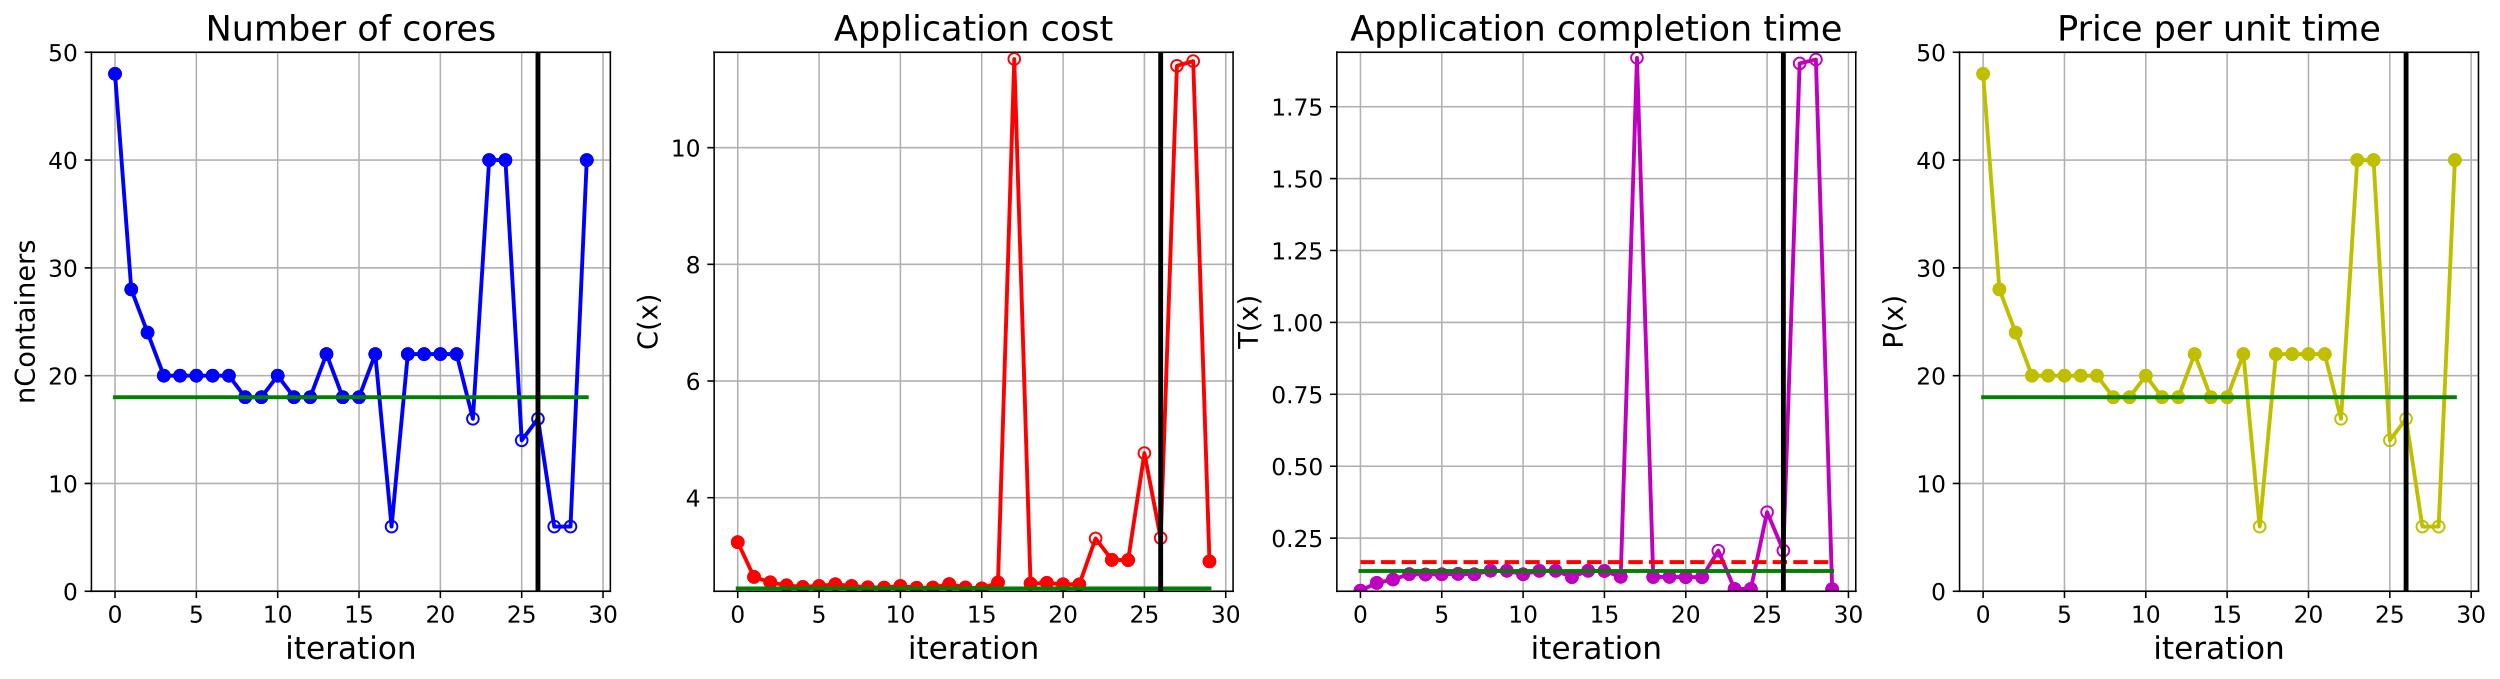 <?xml version="1.0" encoding="utf-8" standalone="no"?>
<!DOCTYPE svg PUBLIC "-//W3C//DTD SVG 1.1//EN"
  "http://www.w3.org/Graphics/SVG/1.1/DTD/svg11.dtd">
<!-- Created with matplotlib (https://matplotlib.org/) -->
<svg height="349.376pt" version="1.1" viewBox="0 0 1285.69 349.376" width="1285.69pt" xmlns="http://www.w3.org/2000/svg" xmlns:xlink="http://www.w3.org/1999/xlink">
 <defs>
  <style type="text/css">
*{stroke-linecap:butt;stroke-linejoin:round;}
  </style>
 </defs>
 <g id="figure_1">
  <g id="patch_1">
   <path d="M 0 349.376 
L 1285.69 349.376 
L 1285.69 0 
L 0 0 
z
" style="fill:#ffffff;"/>
  </g>
  <g id="axes_1">
   <g id="patch_2">
    <path d="M 47.019 304.077 
L 313.889 304.077 
L 313.889 26.877 
L 47.019 26.877 
z
" style="fill:#ffffff;"/>
   </g>
   <g id="matplotlib.axis_1">
    <g id="xtick_1">
     <g id="line2d_1">
      <path clip-path="url(#p973c06d7a1)" d="M 59.15 304.077 
L 59.15 26.877 
" style="fill:none;stroke:#b0b0b0;stroke-linecap:square;stroke-width:0.8;"/>
     </g>
     <g id="line2d_2">
      <defs>
       <path d="M 0 0 
L 0 3.5 
" id="m06e84f7c7e" style="stroke:#000000;stroke-width:0.8;"/>
      </defs>
      <g>
       <use style="stroke:#000000;stroke-width:0.8;" x="59.15" xlink:href="#m06e84f7c7e" y="304.077"/>
      </g>
     </g>
     <g id="text_1">
      <!-- 0 -->
      <defs>
       <path d="M 31.781 66.406 
Q 24.172 66.406 20.328 58.906 
Q 16.5 51.422 16.5 36.375 
Q 16.5 21.391 20.328 13.891 
Q 24.172 6.391 31.781 6.391 
Q 39.453 6.391 43.281 13.891 
Q 47.125 21.391 47.125 36.375 
Q 47.125 51.422 43.281 58.906 
Q 39.453 66.406 31.781 66.406 
z
M 31.781 74.219 
Q 44.047 74.219 50.516 64.516 
Q 56.984 54.828 56.984 36.375 
Q 56.984 17.969 50.516 8.266 
Q 44.047 -1.422 31.781 -1.422 
Q 19.531 -1.422 13.062 8.266 
Q 6.594 17.969 6.594 36.375 
Q 6.594 54.828 13.062 64.516 
Q 19.531 74.219 31.781 74.219 
z
" id="DejaVuSans-48"/>
      </defs>
      <g transform="translate(55.332 320.195)scale(0.12 -0.12)">
       <use xlink:href="#DejaVuSans-48"/>
      </g>
     </g>
    </g>
    <g id="xtick_2">
     <g id="line2d_3">
      <path clip-path="url(#p973c06d7a1)" d="M 100.979 304.077 
L 100.979 26.877 
" style="fill:none;stroke:#b0b0b0;stroke-linecap:square;stroke-width:0.8;"/>
     </g>
     <g id="line2d_4">
      <g>
       <use style="stroke:#000000;stroke-width:0.8;" x="100.979" xlink:href="#m06e84f7c7e" y="304.077"/>
      </g>
     </g>
     <g id="text_2">
      <!-- 5 -->
      <defs>
       <path d="M 10.797 72.906 
L 49.516 72.906 
L 49.516 64.594 
L 19.828 64.594 
L 19.828 46.734 
Q 21.969 47.469 24.109 47.828 
Q 26.266 48.188 28.422 48.188 
Q 40.625 48.188 47.75 41.5 
Q 54.891 34.812 54.891 23.391 
Q 54.891 11.625 47.562 5.094 
Q 40.234 -1.422 26.906 -1.422 
Q 22.312 -1.422 17.547 -0.641 
Q 12.797 0.141 7.719 1.703 
L 7.719 11.625 
Q 12.109 9.234 16.797 8.062 
Q 21.484 6.891 26.703 6.891 
Q 35.156 6.891 40.078 11.328 
Q 45.016 15.766 45.016 23.391 
Q 45.016 31 40.078 35.438 
Q 35.156 39.891 26.703 39.891 
Q 22.75 39.891 18.812 39.016 
Q 14.891 38.141 10.797 36.281 
z
" id="DejaVuSans-53"/>
      </defs>
      <g transform="translate(97.161 320.195)scale(0.12 -0.12)">
       <use xlink:href="#DejaVuSans-53"/>
      </g>
     </g>
    </g>
    <g id="xtick_3">
     <g id="line2d_5">
      <path clip-path="url(#p973c06d7a1)" d="M 142.808 304.077 
L 142.808 26.877 
" style="fill:none;stroke:#b0b0b0;stroke-linecap:square;stroke-width:0.8;"/>
     </g>
     <g id="line2d_6">
      <g>
       <use style="stroke:#000000;stroke-width:0.8;" x="142.808" xlink:href="#m06e84f7c7e" y="304.077"/>
      </g>
     </g>
     <g id="text_3">
      <!-- 10 -->
      <defs>
       <path d="M 12.406 8.297 
L 28.516 8.297 
L 28.516 63.922 
L 10.984 60.406 
L 10.984 69.391 
L 28.422 72.906 
L 38.281 72.906 
L 38.281 8.297 
L 54.391 8.297 
L 54.391 0 
L 12.406 0 
z
" id="DejaVuSans-49"/>
      </defs>
      <g transform="translate(135.173 320.195)scale(0.12 -0.12)">
       <use xlink:href="#DejaVuSans-49"/>
       <use x="63.623" xlink:href="#DejaVuSans-48"/>
      </g>
     </g>
    </g>
    <g id="xtick_4">
     <g id="line2d_7">
      <path clip-path="url(#p973c06d7a1)" d="M 184.637 304.077 
L 184.637 26.877 
" style="fill:none;stroke:#b0b0b0;stroke-linecap:square;stroke-width:0.8;"/>
     </g>
     <g id="line2d_8">
      <g>
       <use style="stroke:#000000;stroke-width:0.8;" x="184.637" xlink:href="#m06e84f7c7e" y="304.077"/>
      </g>
     </g>
     <g id="text_4">
      <!-- 15 -->
      <g transform="translate(177.002 320.195)scale(0.12 -0.12)">
       <use xlink:href="#DejaVuSans-49"/>
       <use x="63.623" xlink:href="#DejaVuSans-53"/>
      </g>
     </g>
    </g>
    <g id="xtick_5">
     <g id="line2d_9">
      <path clip-path="url(#p973c06d7a1)" d="M 226.466 304.077 
L 226.466 26.877 
" style="fill:none;stroke:#b0b0b0;stroke-linecap:square;stroke-width:0.8;"/>
     </g>
     <g id="line2d_10">
      <g>
       <use style="stroke:#000000;stroke-width:0.8;" x="226.466" xlink:href="#m06e84f7c7e" y="304.077"/>
      </g>
     </g>
     <g id="text_5">
      <!-- 20 -->
      <defs>
       <path d="M 19.188 8.297 
L 53.609 8.297 
L 53.609 0 
L 7.328 0 
L 7.328 8.297 
Q 12.938 14.109 22.625 23.891 
Q 32.328 33.688 34.812 36.531 
Q 39.547 41.844 41.422 45.531 
Q 43.312 49.219 43.312 52.781 
Q 43.312 58.594 39.234 62.25 
Q 35.156 65.922 28.609 65.922 
Q 23.969 65.922 18.812 64.312 
Q 13.672 62.703 7.812 59.422 
L 7.812 69.391 
Q 13.766 71.781 18.938 73 
Q 24.125 74.219 28.422 74.219 
Q 39.75 74.219 46.484 68.547 
Q 53.219 62.891 53.219 53.422 
Q 53.219 48.922 51.531 44.891 
Q 49.859 40.875 45.406 35.406 
Q 44.188 33.984 37.641 27.219 
Q 31.109 20.453 19.188 8.297 
z
" id="DejaVuSans-50"/>
      </defs>
      <g transform="translate(218.831 320.195)scale(0.12 -0.12)">
       <use xlink:href="#DejaVuSans-50"/>
       <use x="63.623" xlink:href="#DejaVuSans-48"/>
      </g>
     </g>
    </g>
    <g id="xtick_6">
     <g id="line2d_11">
      <path clip-path="url(#p973c06d7a1)" d="M 268.295 304.077 
L 268.295 26.877 
" style="fill:none;stroke:#b0b0b0;stroke-linecap:square;stroke-width:0.8;"/>
     </g>
     <g id="line2d_12">
      <g>
       <use style="stroke:#000000;stroke-width:0.8;" x="268.295" xlink:href="#m06e84f7c7e" y="304.077"/>
      </g>
     </g>
     <g id="text_6">
      <!-- 25 -->
      <g transform="translate(260.66 320.195)scale(0.12 -0.12)">
       <use xlink:href="#DejaVuSans-50"/>
       <use x="63.623" xlink:href="#DejaVuSans-53"/>
      </g>
     </g>
    </g>
    <g id="xtick_7">
     <g id="line2d_13">
      <path clip-path="url(#p973c06d7a1)" d="M 310.124 304.077 
L 310.124 26.877 
" style="fill:none;stroke:#b0b0b0;stroke-linecap:square;stroke-width:0.8;"/>
     </g>
     <g id="line2d_14">
      <g>
       <use style="stroke:#000000;stroke-width:0.8;" x="310.124" xlink:href="#m06e84f7c7e" y="304.077"/>
      </g>
     </g>
     <g id="text_7">
      <!-- 30 -->
      <defs>
       <path d="M 40.578 39.312 
Q 47.656 37.797 51.625 33 
Q 55.609 28.219 55.609 21.188 
Q 55.609 10.406 48.188 4.484 
Q 40.766 -1.422 27.094 -1.422 
Q 22.516 -1.422 17.656 -0.516 
Q 12.797 0.391 7.625 2.203 
L 7.625 11.719 
Q 11.719 9.328 16.594 8.109 
Q 21.484 6.891 26.812 6.891 
Q 36.078 6.891 40.938 10.547 
Q 45.797 14.203 45.797 21.188 
Q 45.797 27.641 41.281 31.266 
Q 36.766 34.906 28.719 34.906 
L 20.219 34.906 
L 20.219 43.016 
L 29.109 43.016 
Q 36.375 43.016 40.234 45.922 
Q 44.094 48.828 44.094 54.297 
Q 44.094 59.906 40.109 62.906 
Q 36.141 65.922 28.719 65.922 
Q 24.656 65.922 20.016 65.031 
Q 15.375 64.156 9.812 62.312 
L 9.812 71.094 
Q 15.438 72.656 20.344 73.438 
Q 25.25 74.219 29.594 74.219 
Q 40.828 74.219 47.359 69.109 
Q 53.906 64.016 53.906 55.328 
Q 53.906 49.266 50.438 45.094 
Q 46.969 40.922 40.578 39.312 
z
" id="DejaVuSans-51"/>
      </defs>
      <g transform="translate(302.489 320.195)scale(0.12 -0.12)">
       <use xlink:href="#DejaVuSans-51"/>
       <use x="63.623" xlink:href="#DejaVuSans-48"/>
      </g>
     </g>
    </g>
    <g id="text_8">
     <!-- iteration -->
     <defs>
      <path d="M 9.422 54.688 
L 18.406 54.688 
L 18.406 0 
L 9.422 0 
z
M 9.422 75.984 
L 18.406 75.984 
L 18.406 64.594 
L 9.422 64.594 
z
" id="DejaVuSans-105"/>
      <path d="M 18.312 70.219 
L 18.312 54.688 
L 36.812 54.688 
L 36.812 47.703 
L 18.312 47.703 
L 18.312 18.016 
Q 18.312 11.328 20.141 9.422 
Q 21.969 7.516 27.594 7.516 
L 36.812 7.516 
L 36.812 0 
L 27.594 0 
Q 17.188 0 13.234 3.875 
Q 9.281 7.766 9.281 18.016 
L 9.281 47.703 
L 2.688 47.703 
L 2.688 54.688 
L 9.281 54.688 
L 9.281 70.219 
z
" id="DejaVuSans-116"/>
      <path d="M 56.203 29.594 
L 56.203 25.203 
L 14.891 25.203 
Q 15.484 15.922 20.484 11.062 
Q 25.484 6.203 34.422 6.203 
Q 39.594 6.203 44.453 7.469 
Q 49.312 8.734 54.109 11.281 
L 54.109 2.781 
Q 49.266 0.734 44.188 -0.344 
Q 39.109 -1.422 33.891 -1.422 
Q 20.797 -1.422 13.156 6.188 
Q 5.516 13.812 5.516 26.812 
Q 5.516 40.234 12.766 48.109 
Q 20.016 56 32.328 56 
Q 43.359 56 49.781 48.891 
Q 56.203 41.797 56.203 29.594 
z
M 47.219 32.234 
Q 47.125 39.594 43.094 43.984 
Q 39.062 48.391 32.422 48.391 
Q 24.906 48.391 20.391 44.141 
Q 15.875 39.891 15.188 32.172 
z
" id="DejaVuSans-101"/>
      <path d="M 41.109 46.297 
Q 39.594 47.172 37.812 47.578 
Q 36.031 48 33.891 48 
Q 26.266 48 22.188 43.047 
Q 18.109 38.094 18.109 28.812 
L 18.109 0 
L 9.078 0 
L 9.078 54.688 
L 18.109 54.688 
L 18.109 46.188 
Q 20.953 51.172 25.484 53.578 
Q 30.031 56 36.531 56 
Q 37.453 56 38.578 55.875 
Q 39.703 55.766 41.062 55.516 
z
" id="DejaVuSans-114"/>
      <path d="M 34.281 27.484 
Q 23.391 27.484 19.188 25 
Q 14.984 22.516 14.984 16.5 
Q 14.984 11.719 18.141 8.906 
Q 21.297 6.109 26.703 6.109 
Q 34.188 6.109 38.703 11.406 
Q 43.219 16.703 43.219 25.484 
L 43.219 27.484 
z
M 52.203 31.203 
L 52.203 0 
L 43.219 0 
L 43.219 8.297 
Q 40.141 3.328 35.547 0.953 
Q 30.953 -1.422 24.312 -1.422 
Q 15.922 -1.422 10.953 3.297 
Q 6 8.016 6 15.922 
Q 6 25.141 12.172 29.828 
Q 18.359 34.516 30.609 34.516 
L 43.219 34.516 
L 43.219 35.406 
Q 43.219 41.609 39.141 45 
Q 35.062 48.391 27.688 48.391 
Q 23 48.391 18.547 47.266 
Q 14.109 46.141 10.016 43.891 
L 10.016 52.203 
Q 14.938 54.109 19.578 55.047 
Q 24.219 56 28.609 56 
Q 40.484 56 46.344 49.844 
Q 52.203 43.703 52.203 31.203 
z
" id="DejaVuSans-97"/>
      <path d="M 30.609 48.391 
Q 23.391 48.391 19.188 42.75 
Q 14.984 37.109 14.984 27.297 
Q 14.984 17.484 19.156 11.844 
Q 23.344 6.203 30.609 6.203 
Q 37.797 6.203 41.984 11.859 
Q 46.188 17.531 46.188 27.297 
Q 46.188 37.016 41.984 42.703 
Q 37.797 48.391 30.609 48.391 
z
M 30.609 56 
Q 42.328 56 49.016 48.375 
Q 55.719 40.766 55.719 27.297 
Q 55.719 13.875 49.016 6.219 
Q 42.328 -1.422 30.609 -1.422 
Q 18.844 -1.422 12.172 6.219 
Q 5.516 13.875 5.516 27.297 
Q 5.516 40.766 12.172 48.375 
Q 18.844 56 30.609 56 
z
" id="DejaVuSans-111"/>
      <path d="M 54.891 33.016 
L 54.891 0 
L 45.906 0 
L 45.906 32.719 
Q 45.906 40.484 42.875 44.328 
Q 39.844 48.188 33.797 48.188 
Q 26.516 48.188 22.312 43.547 
Q 18.109 38.922 18.109 30.906 
L 18.109 0 
L 9.078 0 
L 9.078 54.688 
L 18.109 54.688 
L 18.109 46.188 
Q 21.344 51.125 25.703 53.562 
Q 30.078 56 35.797 56 
Q 45.219 56 50.047 50.172 
Q 54.891 44.344 54.891 33.016 
z
" id="DejaVuSans-110"/>
     </defs>
     <g transform="translate(146.658 338.848)scale(0.16 -0.16)">
      <use xlink:href="#DejaVuSans-105"/>
      <use x="27.783" xlink:href="#DejaVuSans-116"/>
      <use x="66.992" xlink:href="#DejaVuSans-101"/>
      <use x="128.516" xlink:href="#DejaVuSans-114"/>
      <use x="169.629" xlink:href="#DejaVuSans-97"/>
      <use x="230.908" xlink:href="#DejaVuSans-116"/>
      <use x="270.117" xlink:href="#DejaVuSans-105"/>
      <use x="297.9" xlink:href="#DejaVuSans-111"/>
      <use x="359.082" xlink:href="#DejaVuSans-110"/>
     </g>
    </g>
   </g>
   <g id="matplotlib.axis_2">
    <g id="ytick_1">
     <g id="line2d_15">
      <path clip-path="url(#p973c06d7a1)" d="M 47.019 304.077 
L 313.889 304.077 
" style="fill:none;stroke:#b0b0b0;stroke-linecap:square;stroke-width:0.8;"/>
     </g>
     <g id="line2d_16">
      <defs>
       <path d="M 0 0 
L -3.5 0 
" id="m730019d766" style="stroke:#000000;stroke-width:0.8;"/>
      </defs>
      <g>
       <use style="stroke:#000000;stroke-width:0.8;" x="47.019" xlink:href="#m730019d766" y="304.077"/>
      </g>
     </g>
     <g id="text_9">
      <!-- 0 -->
      <g transform="translate(32.384 308.636)scale(0.12 -0.12)">
       <use xlink:href="#DejaVuSans-48"/>
      </g>
     </g>
    </g>
    <g id="ytick_2">
     <g id="line2d_17">
      <path clip-path="url(#p973c06d7a1)" d="M 47.019 248.637 
L 313.889 248.637 
" style="fill:none;stroke:#b0b0b0;stroke-linecap:square;stroke-width:0.8;"/>
     </g>
     <g id="line2d_18">
      <g>
       <use style="stroke:#000000;stroke-width:0.8;" x="47.019" xlink:href="#m730019d766" y="248.637"/>
      </g>
     </g>
     <g id="text_10">
      <!-- 10 -->
      <g transform="translate(24.749 253.196)scale(0.12 -0.12)">
       <use xlink:href="#DejaVuSans-49"/>
       <use x="63.623" xlink:href="#DejaVuSans-48"/>
      </g>
     </g>
    </g>
    <g id="ytick_3">
     <g id="line2d_19">
      <path clip-path="url(#p973c06d7a1)" d="M 47.019 193.197 
L 313.889 193.197 
" style="fill:none;stroke:#b0b0b0;stroke-linecap:square;stroke-width:0.8;"/>
     </g>
     <g id="line2d_20">
      <g>
       <use style="stroke:#000000;stroke-width:0.8;" x="47.019" xlink:href="#m730019d766" y="193.197"/>
      </g>
     </g>
     <g id="text_11">
      <!-- 20 -->
      <g transform="translate(24.749 197.756)scale(0.12 -0.12)">
       <use xlink:href="#DejaVuSans-50"/>
       <use x="63.623" xlink:href="#DejaVuSans-48"/>
      </g>
     </g>
    </g>
    <g id="ytick_4">
     <g id="line2d_21">
      <path clip-path="url(#p973c06d7a1)" d="M 47.019 137.757 
L 313.889 137.757 
" style="fill:none;stroke:#b0b0b0;stroke-linecap:square;stroke-width:0.8;"/>
     </g>
     <g id="line2d_22">
      <g>
       <use style="stroke:#000000;stroke-width:0.8;" x="47.019" xlink:href="#m730019d766" y="137.757"/>
      </g>
     </g>
     <g id="text_12">
      <!-- 30 -->
      <g transform="translate(24.749 142.316)scale(0.12 -0.12)">
       <use xlink:href="#DejaVuSans-51"/>
       <use x="63.623" xlink:href="#DejaVuSans-48"/>
      </g>
     </g>
    </g>
    <g id="ytick_5">
     <g id="line2d_23">
      <path clip-path="url(#p973c06d7a1)" d="M 47.019 82.317 
L 313.889 82.317 
" style="fill:none;stroke:#b0b0b0;stroke-linecap:square;stroke-width:0.8;"/>
     </g>
     <g id="line2d_24">
      <g>
       <use style="stroke:#000000;stroke-width:0.8;" x="47.019" xlink:href="#m730019d766" y="82.317"/>
      </g>
     </g>
     <g id="text_13">
      <!-- 40 -->
      <defs>
       <path d="M 37.797 64.312 
L 12.891 25.391 
L 37.797 25.391 
z
M 35.203 72.906 
L 47.609 72.906 
L 47.609 25.391 
L 58.016 25.391 
L 58.016 17.188 
L 47.609 17.188 
L 47.609 0 
L 37.797 0 
L 37.797 17.188 
L 4.891 17.188 
L 4.891 26.703 
z
" id="DejaVuSans-52"/>
      </defs>
      <g transform="translate(24.749 86.876)scale(0.12 -0.12)">
       <use xlink:href="#DejaVuSans-52"/>
       <use x="63.623" xlink:href="#DejaVuSans-48"/>
      </g>
     </g>
    </g>
    <g id="ytick_6">
     <g id="line2d_25">
      <path clip-path="url(#p973c06d7a1)" d="M 47.019 26.877 
L 313.889 26.877 
" style="fill:none;stroke:#b0b0b0;stroke-linecap:square;stroke-width:0.8;"/>
     </g>
     <g id="line2d_26">
      <g>
       <use style="stroke:#000000;stroke-width:0.8;" x="47.019" xlink:href="#m730019d766" y="26.877"/>
      </g>
     </g>
     <g id="text_14">
      <!-- 50 -->
      <g transform="translate(24.749 31.436)scale(0.12 -0.12)">
       <use xlink:href="#DejaVuSans-53"/>
       <use x="63.623" xlink:href="#DejaVuSans-48"/>
      </g>
     </g>
    </g>
    <g id="text_15">
     <!-- nContainers -->
     <defs>
      <path d="M 64.406 67.281 
L 64.406 56.891 
Q 59.422 61.531 53.781 63.812 
Q 48.141 66.109 41.797 66.109 
Q 29.297 66.109 22.656 58.469 
Q 16.016 50.828 16.016 36.375 
Q 16.016 21.969 22.656 14.328 
Q 29.297 6.688 41.797 6.688 
Q 48.141 6.688 53.781 8.984 
Q 59.422 11.281 64.406 15.922 
L 64.406 5.609 
Q 59.234 2.094 53.438 0.328 
Q 47.656 -1.422 41.219 -1.422 
Q 24.656 -1.422 15.125 8.703 
Q 5.609 18.844 5.609 36.375 
Q 5.609 53.953 15.125 64.078 
Q 24.656 74.219 41.219 74.219 
Q 47.75 74.219 53.531 72.484 
Q 59.328 70.75 64.406 67.281 
z
" id="DejaVuSans-67"/>
      <path d="M 44.281 53.078 
L 44.281 44.578 
Q 40.484 46.531 36.375 47.5 
Q 32.281 48.484 27.875 48.484 
Q 21.188 48.484 17.844 46.438 
Q 14.5 44.391 14.5 40.281 
Q 14.5 37.156 16.891 35.375 
Q 19.281 33.594 26.516 31.984 
L 29.594 31.297 
Q 39.156 29.25 43.188 25.516 
Q 47.219 21.781 47.219 15.094 
Q 47.219 7.469 41.188 3.016 
Q 35.156 -1.422 24.609 -1.422 
Q 20.219 -1.422 15.453 -0.562 
Q 10.688 0.297 5.422 2 
L 5.422 11.281 
Q 10.406 8.688 15.234 7.391 
Q 20.062 6.109 24.812 6.109 
Q 31.156 6.109 34.562 8.281 
Q 37.984 10.453 37.984 14.406 
Q 37.984 18.062 35.516 20.016 
Q 33.062 21.969 24.703 23.781 
L 21.578 24.516 
Q 13.234 26.266 9.516 29.906 
Q 5.812 33.547 5.812 39.891 
Q 5.812 47.609 11.281 51.797 
Q 16.75 56 26.812 56 
Q 31.781 56 36.172 55.266 
Q 40.578 54.547 44.281 53.078 
z
" id="DejaVuSans-115"/>
     </defs>
     <g transform="translate(17.838 207.767)rotate(-90)scale(0.14 -0.14)">
      <use xlink:href="#DejaVuSans-110"/>
      <use x="63.379" xlink:href="#DejaVuSans-67"/>
      <use x="133.203" xlink:href="#DejaVuSans-111"/>
      <use x="194.385" xlink:href="#DejaVuSans-110"/>
      <use x="257.764" xlink:href="#DejaVuSans-116"/>
      <use x="296.973" xlink:href="#DejaVuSans-97"/>
      <use x="358.252" xlink:href="#DejaVuSans-105"/>
      <use x="386.035" xlink:href="#DejaVuSans-110"/>
      <use x="449.414" xlink:href="#DejaVuSans-101"/>
      <use x="510.938" xlink:href="#DejaVuSans-114"/>
      <use x="552.051" xlink:href="#DejaVuSans-115"/>
     </g>
    </g>
   </g>
   <g id="line2d_27">
    <path clip-path="url(#p973c06d7a1)" d="M 59.15 37.965 
L 67.516 148.845 
L 75.881 171.021 
L 84.247 193.197 
L 92.613 193.197 
L 100.979 193.197 
L 109.345 193.197 
L 117.711 193.197 
L 126.076 204.285 
L 134.442 204.285 
L 142.808 193.197 
L 151.174 204.285 
L 159.54 204.285 
L 167.905 182.109 
L 176.271 204.285 
L 184.637 204.285 
L 193.003 182.109 
L 201.369 270.813 
L 209.735 182.109 
L 218.1 182.109 
L 226.466 182.109 
L 234.832 182.109 
L 243.198 215.373 
L 251.564 82.317 
L 259.929 82.317 
L 268.295 226.461 
L 276.661 215.373 
L 285.027 270.813 
L 293.393 270.813 
L 301.759 82.317 
" style="fill:none;stroke:#0000ff;stroke-linecap:square;stroke-width:2;"/>
    <defs>
     <path d="M 0 3 
C 0.796 3 1.559 2.684 2.121 2.121 
C 2.684 1.559 3 0.796 3 0 
C 3 -0.796 2.684 -1.559 2.121 -2.121 
C 1.559 -2.684 0.796 -3 0 -3 
C -0.796 -3 -1.559 -2.684 -2.121 -2.121 
C -2.684 -1.559 -3 -0.796 -3 0 
C -3 0.796 -2.684 1.559 -2.121 2.121 
C -1.559 2.684 -0.796 3 0 3 
z
" id="m90ffb108cd" style="stroke:#0000ff;"/>
    </defs>
    <g clip-path="url(#p973c06d7a1)">
     <use style="fill-opacity:0;stroke:#0000ff;" x="59.15" xlink:href="#m90ffb108cd" y="37.965"/>
     <use style="fill-opacity:0;stroke:#0000ff;" x="67.516" xlink:href="#m90ffb108cd" y="148.845"/>
     <use style="fill-opacity:0;stroke:#0000ff;" x="75.881" xlink:href="#m90ffb108cd" y="171.021"/>
     <use style="fill-opacity:0;stroke:#0000ff;" x="84.247" xlink:href="#m90ffb108cd" y="193.197"/>
     <use style="fill-opacity:0;stroke:#0000ff;" x="92.613" xlink:href="#m90ffb108cd" y="193.197"/>
     <use style="fill-opacity:0;stroke:#0000ff;" x="100.979" xlink:href="#m90ffb108cd" y="193.197"/>
     <use style="fill-opacity:0;stroke:#0000ff;" x="109.345" xlink:href="#m90ffb108cd" y="193.197"/>
     <use style="fill-opacity:0;stroke:#0000ff;" x="117.711" xlink:href="#m90ffb108cd" y="193.197"/>
     <use style="fill-opacity:0;stroke:#0000ff;" x="126.076" xlink:href="#m90ffb108cd" y="204.285"/>
     <use style="fill-opacity:0;stroke:#0000ff;" x="134.442" xlink:href="#m90ffb108cd" y="204.285"/>
     <use style="fill-opacity:0;stroke:#0000ff;" x="142.808" xlink:href="#m90ffb108cd" y="193.197"/>
     <use style="fill-opacity:0;stroke:#0000ff;" x="151.174" xlink:href="#m90ffb108cd" y="204.285"/>
     <use style="fill-opacity:0;stroke:#0000ff;" x="159.54" xlink:href="#m90ffb108cd" y="204.285"/>
     <use style="fill-opacity:0;stroke:#0000ff;" x="167.905" xlink:href="#m90ffb108cd" y="182.109"/>
     <use style="fill-opacity:0;stroke:#0000ff;" x="176.271" xlink:href="#m90ffb108cd" y="204.285"/>
     <use style="fill-opacity:0;stroke:#0000ff;" x="184.637" xlink:href="#m90ffb108cd" y="204.285"/>
     <use style="fill-opacity:0;stroke:#0000ff;" x="193.003" xlink:href="#m90ffb108cd" y="182.109"/>
     <use style="fill-opacity:0;stroke:#0000ff;" x="201.369" xlink:href="#m90ffb108cd" y="270.813"/>
     <use style="fill-opacity:0;stroke:#0000ff;" x="209.735" xlink:href="#m90ffb108cd" y="182.109"/>
     <use style="fill-opacity:0;stroke:#0000ff;" x="218.1" xlink:href="#m90ffb108cd" y="182.109"/>
     <use style="fill-opacity:0;stroke:#0000ff;" x="226.466" xlink:href="#m90ffb108cd" y="182.109"/>
     <use style="fill-opacity:0;stroke:#0000ff;" x="234.832" xlink:href="#m90ffb108cd" y="182.109"/>
     <use style="fill-opacity:0;stroke:#0000ff;" x="243.198" xlink:href="#m90ffb108cd" y="215.373"/>
     <use style="fill-opacity:0;stroke:#0000ff;" x="251.564" xlink:href="#m90ffb108cd" y="82.317"/>
     <use style="fill-opacity:0;stroke:#0000ff;" x="259.929" xlink:href="#m90ffb108cd" y="82.317"/>
     <use style="fill-opacity:0;stroke:#0000ff;" x="268.295" xlink:href="#m90ffb108cd" y="226.461"/>
     <use style="fill-opacity:0;stroke:#0000ff;" x="276.661" xlink:href="#m90ffb108cd" y="215.373"/>
     <use style="fill-opacity:0;stroke:#0000ff;" x="285.027" xlink:href="#m90ffb108cd" y="270.813"/>
     <use style="fill-opacity:0;stroke:#0000ff;" x="293.393" xlink:href="#m90ffb108cd" y="270.813"/>
     <use style="fill-opacity:0;stroke:#0000ff;" x="301.759" xlink:href="#m90ffb108cd" y="82.317"/>
    </g>
   </g>
   <g id="line2d_28">
    <defs>
     <path d="M 0 3 
C 0.796 3 1.559 2.684 2.121 2.121 
C 2.684 1.559 3 0.796 3 0 
C 3 -0.796 2.684 -1.559 2.121 -2.121 
C 1.559 -2.684 0.796 -3 0 -3 
C -0.796 -3 -1.559 -2.684 -2.121 -2.121 
C -2.684 -1.559 -3 -0.796 -3 0 
C -3 0.796 -2.684 1.559 -2.121 2.121 
C -1.559 2.684 -0.796 3 0 3 
z
" id="m1504689aa0" style="stroke:#0000ff;"/>
    </defs>
    <g clip-path="url(#p973c06d7a1)">
     <use style="fill:#0000ff;stroke:#0000ff;" x="59.15" xlink:href="#m1504689aa0" y="37.965"/>
    </g>
   </g>
   <g id="line2d_29">
    <g clip-path="url(#p973c06d7a1)">
     <use style="fill:#0000ff;stroke:#0000ff;" x="67.516" xlink:href="#m1504689aa0" y="148.845"/>
    </g>
   </g>
   <g id="line2d_30">
    <g clip-path="url(#p973c06d7a1)">
     <use style="fill:#0000ff;stroke:#0000ff;" x="75.881" xlink:href="#m1504689aa0" y="171.021"/>
    </g>
   </g>
   <g id="line2d_31">
    <g clip-path="url(#p973c06d7a1)">
     <use style="fill:#0000ff;stroke:#0000ff;" x="84.247" xlink:href="#m1504689aa0" y="193.197"/>
    </g>
   </g>
   <g id="line2d_32">
    <g clip-path="url(#p973c06d7a1)">
     <use style="fill:#0000ff;stroke:#0000ff;" x="92.613" xlink:href="#m1504689aa0" y="193.197"/>
    </g>
   </g>
   <g id="line2d_33">
    <g clip-path="url(#p973c06d7a1)">
     <use style="fill:#0000ff;stroke:#0000ff;" x="100.979" xlink:href="#m1504689aa0" y="193.197"/>
    </g>
   </g>
   <g id="line2d_34">
    <g clip-path="url(#p973c06d7a1)">
     <use style="fill:#0000ff;stroke:#0000ff;" x="109.345" xlink:href="#m1504689aa0" y="193.197"/>
    </g>
   </g>
   <g id="line2d_35">
    <g clip-path="url(#p973c06d7a1)">
     <use style="fill:#0000ff;stroke:#0000ff;" x="117.711" xlink:href="#m1504689aa0" y="193.197"/>
    </g>
   </g>
   <g id="line2d_36">
    <g clip-path="url(#p973c06d7a1)">
     <use style="fill:#0000ff;stroke:#0000ff;" x="126.076" xlink:href="#m1504689aa0" y="204.285"/>
    </g>
   </g>
   <g id="line2d_37">
    <g clip-path="url(#p973c06d7a1)">
     <use style="fill:#0000ff;stroke:#0000ff;" x="134.442" xlink:href="#m1504689aa0" y="204.285"/>
    </g>
   </g>
   <g id="line2d_38">
    <g clip-path="url(#p973c06d7a1)">
     <use style="fill:#0000ff;stroke:#0000ff;" x="142.808" xlink:href="#m1504689aa0" y="193.197"/>
    </g>
   </g>
   <g id="line2d_39">
    <g clip-path="url(#p973c06d7a1)">
     <use style="fill:#0000ff;stroke:#0000ff;" x="151.174" xlink:href="#m1504689aa0" y="204.285"/>
    </g>
   </g>
   <g id="line2d_40">
    <g clip-path="url(#p973c06d7a1)">
     <use style="fill:#0000ff;stroke:#0000ff;" x="159.54" xlink:href="#m1504689aa0" y="204.285"/>
    </g>
   </g>
   <g id="line2d_41">
    <g clip-path="url(#p973c06d7a1)">
     <use style="fill:#0000ff;stroke:#0000ff;" x="167.905" xlink:href="#m1504689aa0" y="182.109"/>
    </g>
   </g>
   <g id="line2d_42">
    <g clip-path="url(#p973c06d7a1)">
     <use style="fill:#0000ff;stroke:#0000ff;" x="176.271" xlink:href="#m1504689aa0" y="204.285"/>
    </g>
   </g>
   <g id="line2d_43">
    <g clip-path="url(#p973c06d7a1)">
     <use style="fill:#0000ff;stroke:#0000ff;" x="184.637" xlink:href="#m1504689aa0" y="204.285"/>
    </g>
   </g>
   <g id="line2d_44">
    <g clip-path="url(#p973c06d7a1)">
     <use style="fill:#0000ff;stroke:#0000ff;" x="193.003" xlink:href="#m1504689aa0" y="182.109"/>
    </g>
   </g>
   <g id="line2d_45">
    <g clip-path="url(#p973c06d7a1)">
     <use style="fill:#0000ff;stroke:#0000ff;" x="209.735" xlink:href="#m1504689aa0" y="182.109"/>
    </g>
   </g>
   <g id="line2d_46">
    <g clip-path="url(#p973c06d7a1)">
     <use style="fill:#0000ff;stroke:#0000ff;" x="218.1" xlink:href="#m1504689aa0" y="182.109"/>
    </g>
   </g>
   <g id="line2d_47">
    <g clip-path="url(#p973c06d7a1)">
     <use style="fill:#0000ff;stroke:#0000ff;" x="226.466" xlink:href="#m1504689aa0" y="182.109"/>
    </g>
   </g>
   <g id="line2d_48">
    <g clip-path="url(#p973c06d7a1)">
     <use style="fill:#0000ff;stroke:#0000ff;" x="234.832" xlink:href="#m1504689aa0" y="182.109"/>
    </g>
   </g>
   <g id="line2d_49">
    <g clip-path="url(#p973c06d7a1)">
     <use style="fill:#0000ff;stroke:#0000ff;" x="251.564" xlink:href="#m1504689aa0" y="82.317"/>
    </g>
   </g>
   <g id="line2d_50">
    <g clip-path="url(#p973c06d7a1)">
     <use style="fill:#0000ff;stroke:#0000ff;" x="259.929" xlink:href="#m1504689aa0" y="82.317"/>
    </g>
   </g>
   <g id="line2d_51">
    <g clip-path="url(#p973c06d7a1)">
     <use style="fill:#0000ff;stroke:#0000ff;" x="301.759" xlink:href="#m1504689aa0" y="82.317"/>
    </g>
   </g>
   <g id="line2d_52">
    <path clip-path="url(#p973c06d7a1)" d="M 59.15 204.285 
L 67.516 204.285 
L 75.881 204.285 
L 84.247 204.285 
L 92.613 204.285 
L 100.979 204.285 
L 109.345 204.285 
L 117.711 204.285 
L 126.076 204.285 
L 134.442 204.285 
L 142.808 204.285 
L 151.174 204.285 
L 159.54 204.285 
L 167.905 204.285 
L 176.271 204.285 
L 184.637 204.285 
L 193.003 204.285 
L 201.369 204.285 
L 209.735 204.285 
L 218.1 204.285 
L 226.466 204.285 
L 234.832 204.285 
L 243.198 204.285 
L 251.564 204.285 
L 259.929 204.285 
L 268.295 204.285 
L 276.661 204.285 
L 285.027 204.285 
L 293.393 204.285 
L 301.759 204.285 
" style="fill:none;stroke:#008000;stroke-linecap:square;stroke-width:2;"/>
   </g>
   <g id="line2d_53">
    <path clip-path="url(#p973c06d7a1)" d="M 276.661 304.077 
L 276.661 26.877 
" style="fill:none;stroke:#000000;stroke-linecap:square;stroke-width:2.5;"/>
   </g>
   <g id="patch_3">
    <path d="M 47.019 304.077 
L 47.019 26.877 
" style="fill:none;stroke:#000000;stroke-linecap:square;stroke-linejoin:miter;stroke-width:0.8;"/>
   </g>
   <g id="patch_4">
    <path d="M 313.889 304.077 
L 313.889 26.877 
" style="fill:none;stroke:#000000;stroke-linecap:square;stroke-linejoin:miter;stroke-width:0.8;"/>
   </g>
   <g id="patch_5">
    <path d="M 47.019 304.077 
L 313.889 304.077 
" style="fill:none;stroke:#000000;stroke-linecap:square;stroke-linejoin:miter;stroke-width:0.8;"/>
   </g>
   <g id="patch_6">
    <path d="M 47.019 26.877 
L 313.889 26.877 
" style="fill:none;stroke:#000000;stroke-linecap:square;stroke-linejoin:miter;stroke-width:0.8;"/>
   </g>
   <g id="text_16">
    <!-- Number of cores -->
    <defs>
     <path d="M 9.812 72.906 
L 23.094 72.906 
L 55.422 11.922 
L 55.422 72.906 
L 64.984 72.906 
L 64.984 0 
L 51.703 0 
L 19.391 60.984 
L 19.391 0 
L 9.812 0 
z
" id="DejaVuSans-78"/>
     <path d="M 8.5 21.578 
L 8.5 54.688 
L 17.484 54.688 
L 17.484 21.922 
Q 17.484 14.156 20.5 10.266 
Q 23.531 6.391 29.594 6.391 
Q 36.859 6.391 41.078 11.031 
Q 45.312 15.672 45.312 23.688 
L 45.312 54.688 
L 54.297 54.688 
L 54.297 0 
L 45.312 0 
L 45.312 8.406 
Q 42.047 3.422 37.719 1 
Q 33.406 -1.422 27.688 -1.422 
Q 18.266 -1.422 13.375 4.438 
Q 8.5 10.297 8.5 21.578 
z
M 31.109 56 
z
" id="DejaVuSans-117"/>
     <path d="M 52 44.188 
Q 55.375 50.25 60.062 53.125 
Q 64.75 56 71.094 56 
Q 79.641 56 84.281 50.016 
Q 88.922 44.047 88.922 33.016 
L 88.922 0 
L 79.891 0 
L 79.891 32.719 
Q 79.891 40.578 77.094 44.375 
Q 74.312 48.188 68.609 48.188 
Q 61.625 48.188 57.562 43.547 
Q 53.516 38.922 53.516 30.906 
L 53.516 0 
L 44.484 0 
L 44.484 32.719 
Q 44.484 40.625 41.703 44.406 
Q 38.922 48.188 33.109 48.188 
Q 26.219 48.188 22.156 43.531 
Q 18.109 38.875 18.109 30.906 
L 18.109 0 
L 9.078 0 
L 9.078 54.688 
L 18.109 54.688 
L 18.109 46.188 
Q 21.188 51.219 25.484 53.609 
Q 29.781 56 35.688 56 
Q 41.656 56 45.828 52.969 
Q 50 49.953 52 44.188 
z
" id="DejaVuSans-109"/>
     <path d="M 48.688 27.297 
Q 48.688 37.203 44.609 42.844 
Q 40.531 48.484 33.406 48.484 
Q 26.266 48.484 22.188 42.844 
Q 18.109 37.203 18.109 27.297 
Q 18.109 17.391 22.188 11.75 
Q 26.266 6.109 33.406 6.109 
Q 40.531 6.109 44.609 11.75 
Q 48.688 17.391 48.688 27.297 
z
M 18.109 46.391 
Q 20.953 51.266 25.266 53.625 
Q 29.594 56 35.594 56 
Q 45.562 56 51.781 48.094 
Q 58.016 40.188 58.016 27.297 
Q 58.016 14.406 51.781 6.484 
Q 45.562 -1.422 35.594 -1.422 
Q 29.594 -1.422 25.266 0.953 
Q 20.953 3.328 18.109 8.203 
L 18.109 0 
L 9.078 0 
L 9.078 75.984 
L 18.109 75.984 
z
" id="DejaVuSans-98"/>
     <path id="DejaVuSans-32"/>
     <path d="M 37.109 75.984 
L 37.109 68.5 
L 28.516 68.5 
Q 23.688 68.5 21.797 66.547 
Q 19.922 64.594 19.922 59.516 
L 19.922 54.688 
L 34.719 54.688 
L 34.719 47.703 
L 19.922 47.703 
L 19.922 0 
L 10.891 0 
L 10.891 47.703 
L 2.297 47.703 
L 2.297 54.688 
L 10.891 54.688 
L 10.891 58.5 
Q 10.891 67.625 15.141 71.797 
Q 19.391 75.984 28.609 75.984 
z
" id="DejaVuSans-102"/>
     <path d="M 48.781 52.594 
L 48.781 44.188 
Q 44.969 46.297 41.141 47.344 
Q 37.312 48.391 33.406 48.391 
Q 24.656 48.391 19.812 42.844 
Q 14.984 37.312 14.984 27.297 
Q 14.984 17.281 19.812 11.734 
Q 24.656 6.203 33.406 6.203 
Q 37.312 6.203 41.141 7.25 
Q 44.969 8.297 48.781 10.406 
L 48.781 2.094 
Q 45.016 0.344 40.984 -0.531 
Q 36.969 -1.422 32.422 -1.422 
Q 20.062 -1.422 12.781 6.344 
Q 5.516 14.109 5.516 27.297 
Q 5.516 40.672 12.859 48.328 
Q 20.219 56 33.016 56 
Q 37.156 56 41.109 55.141 
Q 45.062 54.297 48.781 52.594 
z
" id="DejaVuSans-99"/>
    </defs>
    <g transform="translate(105.725 20.877)scale(0.18 -0.18)">
     <use xlink:href="#DejaVuSans-78"/>
     <use x="74.805" xlink:href="#DejaVuSans-117"/>
     <use x="138.184" xlink:href="#DejaVuSans-109"/>
     <use x="235.596" xlink:href="#DejaVuSans-98"/>
     <use x="299.072" xlink:href="#DejaVuSans-101"/>
     <use x="360.596" xlink:href="#DejaVuSans-114"/>
     <use x="401.709" xlink:href="#DejaVuSans-32"/>
     <use x="433.496" xlink:href="#DejaVuSans-111"/>
     <use x="494.678" xlink:href="#DejaVuSans-102"/>
     <use x="529.883" xlink:href="#DejaVuSans-32"/>
     <use x="561.67" xlink:href="#DejaVuSans-99"/>
     <use x="616.65" xlink:href="#DejaVuSans-111"/>
     <use x="677.832" xlink:href="#DejaVuSans-114"/>
     <use x="716.695" xlink:href="#DejaVuSans-101"/>
     <use x="778.219" xlink:href="#DejaVuSans-115"/>
    </g>
   </g>
  </g>
  <g id="axes_2">
   <g id="patch_7">
    <path d="M 367.263 304.077 
L 634.132 304.077 
L 634.132 26.877 
L 367.263 26.877 
z
" style="fill:#ffffff;"/>
   </g>
   <g id="matplotlib.axis_3">
    <g id="xtick_8">
     <g id="line2d_54">
      <path clip-path="url(#p7bdc0d7e4a)" d="M 379.393 304.077 
L 379.393 26.877 
" style="fill:none;stroke:#b0b0b0;stroke-linecap:square;stroke-width:0.8;"/>
     </g>
     <g id="line2d_55">
      <g>
       <use style="stroke:#000000;stroke-width:0.8;" x="379.393" xlink:href="#m06e84f7c7e" y="304.077"/>
      </g>
     </g>
     <g id="text_17">
      <!-- 0 -->
      <g transform="translate(375.576 320.195)scale(0.12 -0.12)">
       <use xlink:href="#DejaVuSans-48"/>
      </g>
     </g>
    </g>
    <g id="xtick_9">
     <g id="line2d_56">
      <path clip-path="url(#p7bdc0d7e4a)" d="M 421.222 304.077 
L 421.222 26.877 
" style="fill:none;stroke:#b0b0b0;stroke-linecap:square;stroke-width:0.8;"/>
     </g>
     <g id="line2d_57">
      <g>
       <use style="stroke:#000000;stroke-width:0.8;" x="421.222" xlink:href="#m06e84f7c7e" y="304.077"/>
      </g>
     </g>
     <g id="text_18">
      <!-- 5 -->
      <g transform="translate(417.405 320.195)scale(0.12 -0.12)">
       <use xlink:href="#DejaVuSans-53"/>
      </g>
     </g>
    </g>
    <g id="xtick_10">
     <g id="line2d_58">
      <path clip-path="url(#p7bdc0d7e4a)" d="M 463.051 304.077 
L 463.051 26.877 
" style="fill:none;stroke:#b0b0b0;stroke-linecap:square;stroke-width:0.8;"/>
     </g>
     <g id="line2d_59">
      <g>
       <use style="stroke:#000000;stroke-width:0.8;" x="463.051" xlink:href="#m06e84f7c7e" y="304.077"/>
      </g>
     </g>
     <g id="text_19">
      <!-- 10 -->
      <g transform="translate(455.416 320.195)scale(0.12 -0.12)">
       <use xlink:href="#DejaVuSans-49"/>
       <use x="63.623" xlink:href="#DejaVuSans-48"/>
      </g>
     </g>
    </g>
    <g id="xtick_11">
     <g id="line2d_60">
      <path clip-path="url(#p7bdc0d7e4a)" d="M 504.881 304.077 
L 504.881 26.877 
" style="fill:none;stroke:#b0b0b0;stroke-linecap:square;stroke-width:0.8;"/>
     </g>
     <g id="line2d_61">
      <g>
       <use style="stroke:#000000;stroke-width:0.8;" x="504.881" xlink:href="#m06e84f7c7e" y="304.077"/>
      </g>
     </g>
     <g id="text_20">
      <!-- 15 -->
      <g transform="translate(497.246 320.195)scale(0.12 -0.12)">
       <use xlink:href="#DejaVuSans-49"/>
       <use x="63.623" xlink:href="#DejaVuSans-53"/>
      </g>
     </g>
    </g>
    <g id="xtick_12">
     <g id="line2d_62">
      <path clip-path="url(#p7bdc0d7e4a)" d="M 546.71 304.077 
L 546.71 26.877 
" style="fill:none;stroke:#b0b0b0;stroke-linecap:square;stroke-width:0.8;"/>
     </g>
     <g id="line2d_63">
      <g>
       <use style="stroke:#000000;stroke-width:0.8;" x="546.71" xlink:href="#m06e84f7c7e" y="304.077"/>
      </g>
     </g>
     <g id="text_21">
      <!-- 20 -->
      <g transform="translate(539.075 320.195)scale(0.12 -0.12)">
       <use xlink:href="#DejaVuSans-50"/>
       <use x="63.623" xlink:href="#DejaVuSans-48"/>
      </g>
     </g>
    </g>
    <g id="xtick_13">
     <g id="line2d_64">
      <path clip-path="url(#p7bdc0d7e4a)" d="M 588.539 304.077 
L 588.539 26.877 
" style="fill:none;stroke:#b0b0b0;stroke-linecap:square;stroke-width:0.8;"/>
     </g>
     <g id="line2d_65">
      <g>
       <use style="stroke:#000000;stroke-width:0.8;" x="588.539" xlink:href="#m06e84f7c7e" y="304.077"/>
      </g>
     </g>
     <g id="text_22">
      <!-- 25 -->
      <g transform="translate(580.904 320.195)scale(0.12 -0.12)">
       <use xlink:href="#DejaVuSans-50"/>
       <use x="63.623" xlink:href="#DejaVuSans-53"/>
      </g>
     </g>
    </g>
    <g id="xtick_14">
     <g id="line2d_66">
      <path clip-path="url(#p7bdc0d7e4a)" d="M 630.368 304.077 
L 630.368 26.877 
" style="fill:none;stroke:#b0b0b0;stroke-linecap:square;stroke-width:0.8;"/>
     </g>
     <g id="line2d_67">
      <g>
       <use style="stroke:#000000;stroke-width:0.8;" x="630.368" xlink:href="#m06e84f7c7e" y="304.077"/>
      </g>
     </g>
     <g id="text_23">
      <!-- 30 -->
      <g transform="translate(622.733 320.195)scale(0.12 -0.12)">
       <use xlink:href="#DejaVuSans-51"/>
       <use x="63.623" xlink:href="#DejaVuSans-48"/>
      </g>
     </g>
    </g>
    <g id="text_24">
     <!-- iteration -->
     <g transform="translate(466.901 338.848)scale(0.16 -0.16)">
      <use xlink:href="#DejaVuSans-105"/>
      <use x="27.783" xlink:href="#DejaVuSans-116"/>
      <use x="66.992" xlink:href="#DejaVuSans-101"/>
      <use x="128.516" xlink:href="#DejaVuSans-114"/>
      <use x="169.629" xlink:href="#DejaVuSans-97"/>
      <use x="230.908" xlink:href="#DejaVuSans-116"/>
      <use x="270.117" xlink:href="#DejaVuSans-105"/>
      <use x="297.9" xlink:href="#DejaVuSans-111"/>
      <use x="359.082" xlink:href="#DejaVuSans-110"/>
     </g>
    </g>
   </g>
   <g id="matplotlib.axis_4">
    <g id="ytick_7">
     <g id="line2d_68">
      <path clip-path="url(#p7bdc0d7e4a)" d="M 367.263 255.944 
L 634.132 255.944 
" style="fill:none;stroke:#b0b0b0;stroke-linecap:square;stroke-width:0.8;"/>
     </g>
     <g id="line2d_69">
      <g>
       <use style="stroke:#000000;stroke-width:0.8;" x="367.263" xlink:href="#m730019d766" y="255.944"/>
      </g>
     </g>
     <g id="text_25">
      <!-- 4 -->
      <g transform="translate(352.628 260.503)scale(0.12 -0.12)">
       <use xlink:href="#DejaVuSans-52"/>
      </g>
     </g>
    </g>
    <g id="ytick_8">
     <g id="line2d_70">
      <path clip-path="url(#p7bdc0d7e4a)" d="M 367.263 195.942 
L 634.132 195.942 
" style="fill:none;stroke:#b0b0b0;stroke-linecap:square;stroke-width:0.8;"/>
     </g>
     <g id="line2d_71">
      <g>
       <use style="stroke:#000000;stroke-width:0.8;" x="367.263" xlink:href="#m730019d766" y="195.942"/>
      </g>
     </g>
     <g id="text_26">
      <!-- 6 -->
      <defs>
       <path d="M 33.016 40.375 
Q 26.375 40.375 22.484 35.828 
Q 18.609 31.297 18.609 23.391 
Q 18.609 15.531 22.484 10.953 
Q 26.375 6.391 33.016 6.391 
Q 39.656 6.391 43.531 10.953 
Q 47.406 15.531 47.406 23.391 
Q 47.406 31.297 43.531 35.828 
Q 39.656 40.375 33.016 40.375 
z
M 52.594 71.297 
L 52.594 62.312 
Q 48.875 64.062 45.094 64.984 
Q 41.312 65.922 37.594 65.922 
Q 27.828 65.922 22.672 59.328 
Q 17.531 52.734 16.797 39.406 
Q 19.672 43.656 24.016 45.922 
Q 28.375 48.188 33.594 48.188 
Q 44.578 48.188 50.953 41.516 
Q 57.328 34.859 57.328 23.391 
Q 57.328 12.156 50.688 5.359 
Q 44.047 -1.422 33.016 -1.422 
Q 20.359 -1.422 13.672 8.266 
Q 6.984 17.969 6.984 36.375 
Q 6.984 53.656 15.188 63.938 
Q 23.391 74.219 37.203 74.219 
Q 40.922 74.219 44.703 73.484 
Q 48.484 72.75 52.594 71.297 
z
" id="DejaVuSans-54"/>
      </defs>
      <g transform="translate(352.628 200.501)scale(0.12 -0.12)">
       <use xlink:href="#DejaVuSans-54"/>
      </g>
     </g>
    </g>
    <g id="ytick_9">
     <g id="line2d_72">
      <path clip-path="url(#p7bdc0d7e4a)" d="M 367.263 135.939 
L 634.132 135.939 
" style="fill:none;stroke:#b0b0b0;stroke-linecap:square;stroke-width:0.8;"/>
     </g>
     <g id="line2d_73">
      <g>
       <use style="stroke:#000000;stroke-width:0.8;" x="367.263" xlink:href="#m730019d766" y="135.939"/>
      </g>
     </g>
     <g id="text_27">
      <!-- 8 -->
      <defs>
       <path d="M 31.781 34.625 
Q 24.75 34.625 20.719 30.859 
Q 16.703 27.094 16.703 20.516 
Q 16.703 13.922 20.719 10.156 
Q 24.75 6.391 31.781 6.391 
Q 38.812 6.391 42.859 10.172 
Q 46.922 13.969 46.922 20.516 
Q 46.922 27.094 42.891 30.859 
Q 38.875 34.625 31.781 34.625 
z
M 21.922 38.812 
Q 15.578 40.375 12.031 44.719 
Q 8.5 49.078 8.5 55.328 
Q 8.5 64.062 14.719 69.141 
Q 20.953 74.219 31.781 74.219 
Q 42.672 74.219 48.875 69.141 
Q 55.078 64.062 55.078 55.328 
Q 55.078 49.078 51.531 44.719 
Q 48 40.375 41.703 38.812 
Q 48.828 37.156 52.797 32.312 
Q 56.781 27.484 56.781 20.516 
Q 56.781 9.906 50.312 4.234 
Q 43.844 -1.422 31.781 -1.422 
Q 19.734 -1.422 13.25 4.234 
Q 6.781 9.906 6.781 20.516 
Q 6.781 27.484 10.781 32.312 
Q 14.797 37.156 21.922 38.812 
z
M 18.312 54.391 
Q 18.312 48.734 21.844 45.562 
Q 25.391 42.391 31.781 42.391 
Q 38.141 42.391 41.719 45.562 
Q 45.312 48.734 45.312 54.391 
Q 45.312 60.062 41.719 63.234 
Q 38.141 66.406 31.781 66.406 
Q 25.391 66.406 21.844 63.234 
Q 18.312 60.062 18.312 54.391 
z
" id="DejaVuSans-56"/>
      </defs>
      <g transform="translate(352.628 140.498)scale(0.12 -0.12)">
       <use xlink:href="#DejaVuSans-56"/>
      </g>
     </g>
    </g>
    <g id="ytick_10">
     <g id="line2d_74">
      <path clip-path="url(#p7bdc0d7e4a)" d="M 367.263 75.936 
L 634.132 75.936 
" style="fill:none;stroke:#b0b0b0;stroke-linecap:square;stroke-width:0.8;"/>
     </g>
     <g id="line2d_75">
      <g>
       <use style="stroke:#000000;stroke-width:0.8;" x="367.263" xlink:href="#m730019d766" y="75.936"/>
      </g>
     </g>
     <g id="text_28">
      <!-- 10 -->
      <g transform="translate(344.993 80.495)scale(0.12 -0.12)">
       <use xlink:href="#DejaVuSans-49"/>
       <use x="63.623" xlink:href="#DejaVuSans-48"/>
      </g>
     </g>
    </g>
    <g id="text_29">
     <!-- C(x) -->
     <defs>
      <path d="M 31 75.875 
Q 24.469 64.656 21.281 53.656 
Q 18.109 42.672 18.109 31.391 
Q 18.109 20.125 21.312 9.062 
Q 24.516 -2 31 -13.188 
L 23.188 -13.188 
Q 15.875 -1.703 12.234 9.375 
Q 8.594 20.453 8.594 31.391 
Q 8.594 42.281 12.203 53.312 
Q 15.828 64.359 23.188 75.875 
z
" id="DejaVuSans-40"/>
      <path d="M 54.891 54.688 
L 35.109 28.078 
L 55.906 0 
L 45.312 0 
L 29.391 21.484 
L 13.484 0 
L 2.875 0 
L 24.125 28.609 
L 4.688 54.688 
L 15.281 54.688 
L 29.781 35.203 
L 44.281 54.688 
z
" id="DejaVuSans-120"/>
      <path d="M 8.016 75.875 
L 15.828 75.875 
Q 23.141 64.359 26.781 53.312 
Q 30.422 42.281 30.422 31.391 
Q 30.422 20.453 26.781 9.375 
Q 23.141 -1.703 15.828 -13.188 
L 8.016 -13.188 
Q 14.5 -2 17.703 9.062 
Q 20.906 20.125 20.906 31.391 
Q 20.906 42.672 17.703 53.656 
Q 14.5 64.656 8.016 75.875 
z
" id="DejaVuSans-41"/>
     </defs>
     <g transform="translate(338.081 179.97)rotate(-90)scale(0.14 -0.14)">
      <use xlink:href="#DejaVuSans-67"/>
      <use x="69.824" xlink:href="#DejaVuSans-40"/>
      <use x="108.838" xlink:href="#DejaVuSans-120"/>
      <use x="168.018" xlink:href="#DejaVuSans-41"/>
     </g>
    </g>
   </g>
   <g id="line2d_76">
    <path clip-path="url(#p7bdc0d7e4a)" d="M 379.393 278.839 
L 387.759 296.696 
L 396.125 299.484 
L 404.491 301.032 
L 412.857 301.855 
L 421.222 301.361 
L 429.588 300.471 
L 437.954 301.366 
L 446.32 302.041 
L 454.686 302.2 
L 463.051 301.358 
L 471.417 302.292 
L 479.783 302.162 
L 488.149 300.392 
L 496.515 302.147 
L 504.881 302.61 
L 513.246 299.573 
L 521.612 30.333 
L 529.978 300.151 
L 538.344 299.764 
L 546.71 300.507 
L 555.075 300.547 
L 563.441 276.907 
L 571.807 287.937 
L 580.173 288.058 
L 588.539 233.033 
L 596.905 276.689 
L 605.27 33.846 
L 613.636 31.423 
L 622.002 288.711 
" style="fill:none;stroke:#ff0000;stroke-linecap:square;stroke-width:2;"/>
    <defs>
     <path d="M 0 3 
C 0.796 3 1.559 2.684 2.121 2.121 
C 2.684 1.559 3 0.796 3 0 
C 3 -0.796 2.684 -1.559 2.121 -2.121 
C 1.559 -2.684 0.796 -3 0 -3 
C -0.796 -3 -1.559 -2.684 -2.121 -2.121 
C -2.684 -1.559 -3 -0.796 -3 0 
C -3 0.796 -2.684 1.559 -2.121 2.121 
C -1.559 2.684 -0.796 3 0 3 
z
" id="m3cb20713ab" style="stroke:#ff0000;"/>
    </defs>
    <g clip-path="url(#p7bdc0d7e4a)">
     <use style="fill-opacity:0;stroke:#ff0000;" x="379.393" xlink:href="#m3cb20713ab" y="278.839"/>
     <use style="fill-opacity:0;stroke:#ff0000;" x="387.759" xlink:href="#m3cb20713ab" y="296.696"/>
     <use style="fill-opacity:0;stroke:#ff0000;" x="396.125" xlink:href="#m3cb20713ab" y="299.484"/>
     <use style="fill-opacity:0;stroke:#ff0000;" x="404.491" xlink:href="#m3cb20713ab" y="301.032"/>
     <use style="fill-opacity:0;stroke:#ff0000;" x="412.857" xlink:href="#m3cb20713ab" y="301.855"/>
     <use style="fill-opacity:0;stroke:#ff0000;" x="421.222" xlink:href="#m3cb20713ab" y="301.361"/>
     <use style="fill-opacity:0;stroke:#ff0000;" x="429.588" xlink:href="#m3cb20713ab" y="300.471"/>
     <use style="fill-opacity:0;stroke:#ff0000;" x="437.954" xlink:href="#m3cb20713ab" y="301.366"/>
     <use style="fill-opacity:0;stroke:#ff0000;" x="446.32" xlink:href="#m3cb20713ab" y="302.041"/>
     <use style="fill-opacity:0;stroke:#ff0000;" x="454.686" xlink:href="#m3cb20713ab" y="302.2"/>
     <use style="fill-opacity:0;stroke:#ff0000;" x="463.051" xlink:href="#m3cb20713ab" y="301.358"/>
     <use style="fill-opacity:0;stroke:#ff0000;" x="471.417" xlink:href="#m3cb20713ab" y="302.292"/>
     <use style="fill-opacity:0;stroke:#ff0000;" x="479.783" xlink:href="#m3cb20713ab" y="302.162"/>
     <use style="fill-opacity:0;stroke:#ff0000;" x="488.149" xlink:href="#m3cb20713ab" y="300.392"/>
     <use style="fill-opacity:0;stroke:#ff0000;" x="496.515" xlink:href="#m3cb20713ab" y="302.147"/>
     <use style="fill-opacity:0;stroke:#ff0000;" x="504.881" xlink:href="#m3cb20713ab" y="302.61"/>
     <use style="fill-opacity:0;stroke:#ff0000;" x="513.246" xlink:href="#m3cb20713ab" y="299.573"/>
     <use style="fill-opacity:0;stroke:#ff0000;" x="521.612" xlink:href="#m3cb20713ab" y="30.333"/>
     <use style="fill-opacity:0;stroke:#ff0000;" x="529.978" xlink:href="#m3cb20713ab" y="300.151"/>
     <use style="fill-opacity:0;stroke:#ff0000;" x="538.344" xlink:href="#m3cb20713ab" y="299.764"/>
     <use style="fill-opacity:0;stroke:#ff0000;" x="546.71" xlink:href="#m3cb20713ab" y="300.507"/>
     <use style="fill-opacity:0;stroke:#ff0000;" x="555.075" xlink:href="#m3cb20713ab" y="300.547"/>
     <use style="fill-opacity:0;stroke:#ff0000;" x="563.441" xlink:href="#m3cb20713ab" y="276.907"/>
     <use style="fill-opacity:0;stroke:#ff0000;" x="571.807" xlink:href="#m3cb20713ab" y="287.937"/>
     <use style="fill-opacity:0;stroke:#ff0000;" x="580.173" xlink:href="#m3cb20713ab" y="288.058"/>
     <use style="fill-opacity:0;stroke:#ff0000;" x="588.539" xlink:href="#m3cb20713ab" y="233.033"/>
     <use style="fill-opacity:0;stroke:#ff0000;" x="596.905" xlink:href="#m3cb20713ab" y="276.689"/>
     <use style="fill-opacity:0;stroke:#ff0000;" x="605.27" xlink:href="#m3cb20713ab" y="33.846"/>
     <use style="fill-opacity:0;stroke:#ff0000;" x="613.636" xlink:href="#m3cb20713ab" y="31.423"/>
     <use style="fill-opacity:0;stroke:#ff0000;" x="622.002" xlink:href="#m3cb20713ab" y="288.711"/>
    </g>
   </g>
   <g id="line2d_77">
    <defs>
     <path d="M 0 3 
C 0.796 3 1.559 2.684 2.121 2.121 
C 2.684 1.559 3 0.796 3 0 
C 3 -0.796 2.684 -1.559 2.121 -2.121 
C 1.559 -2.684 0.796 -3 0 -3 
C -0.796 -3 -1.559 -2.684 -2.121 -2.121 
C -2.684 -1.559 -3 -0.796 -3 0 
C -3 0.796 -2.684 1.559 -2.121 2.121 
C -1.559 2.684 -0.796 3 0 3 
z
" id="m1c0ab0ca02" style="stroke:#ff0000;"/>
    </defs>
    <g clip-path="url(#p7bdc0d7e4a)">
     <use style="fill:#ff0000;stroke:#ff0000;" x="379.393" xlink:href="#m1c0ab0ca02" y="278.839"/>
    </g>
   </g>
   <g id="line2d_78">
    <g clip-path="url(#p7bdc0d7e4a)">
     <use style="fill:#ff0000;stroke:#ff0000;" x="387.759" xlink:href="#m1c0ab0ca02" y="296.696"/>
    </g>
   </g>
   <g id="line2d_79">
    <g clip-path="url(#p7bdc0d7e4a)">
     <use style="fill:#ff0000;stroke:#ff0000;" x="396.125" xlink:href="#m1c0ab0ca02" y="299.484"/>
    </g>
   </g>
   <g id="line2d_80">
    <g clip-path="url(#p7bdc0d7e4a)">
     <use style="fill:#ff0000;stroke:#ff0000;" x="404.491" xlink:href="#m1c0ab0ca02" y="301.032"/>
    </g>
   </g>
   <g id="line2d_81">
    <g clip-path="url(#p7bdc0d7e4a)">
     <use style="fill:#ff0000;stroke:#ff0000;" x="412.857" xlink:href="#m1c0ab0ca02" y="301.855"/>
    </g>
   </g>
   <g id="line2d_82">
    <g clip-path="url(#p7bdc0d7e4a)">
     <use style="fill:#ff0000;stroke:#ff0000;" x="421.222" xlink:href="#m1c0ab0ca02" y="301.361"/>
    </g>
   </g>
   <g id="line2d_83">
    <g clip-path="url(#p7bdc0d7e4a)">
     <use style="fill:#ff0000;stroke:#ff0000;" x="429.588" xlink:href="#m1c0ab0ca02" y="300.471"/>
    </g>
   </g>
   <g id="line2d_84">
    <g clip-path="url(#p7bdc0d7e4a)">
     <use style="fill:#ff0000;stroke:#ff0000;" x="437.954" xlink:href="#m1c0ab0ca02" y="301.366"/>
    </g>
   </g>
   <g id="line2d_85">
    <g clip-path="url(#p7bdc0d7e4a)">
     <use style="fill:#ff0000;stroke:#ff0000;" x="446.32" xlink:href="#m1c0ab0ca02" y="302.041"/>
    </g>
   </g>
   <g id="line2d_86">
    <g clip-path="url(#p7bdc0d7e4a)">
     <use style="fill:#ff0000;stroke:#ff0000;" x="454.686" xlink:href="#m1c0ab0ca02" y="302.2"/>
    </g>
   </g>
   <g id="line2d_87">
    <g clip-path="url(#p7bdc0d7e4a)">
     <use style="fill:#ff0000;stroke:#ff0000;" x="463.051" xlink:href="#m1c0ab0ca02" y="301.358"/>
    </g>
   </g>
   <g id="line2d_88">
    <g clip-path="url(#p7bdc0d7e4a)">
     <use style="fill:#ff0000;stroke:#ff0000;" x="471.417" xlink:href="#m1c0ab0ca02" y="302.292"/>
    </g>
   </g>
   <g id="line2d_89">
    <g clip-path="url(#p7bdc0d7e4a)">
     <use style="fill:#ff0000;stroke:#ff0000;" x="479.783" xlink:href="#m1c0ab0ca02" y="302.162"/>
    </g>
   </g>
   <g id="line2d_90">
    <g clip-path="url(#p7bdc0d7e4a)">
     <use style="fill:#ff0000;stroke:#ff0000;" x="488.149" xlink:href="#m1c0ab0ca02" y="300.392"/>
    </g>
   </g>
   <g id="line2d_91">
    <g clip-path="url(#p7bdc0d7e4a)">
     <use style="fill:#ff0000;stroke:#ff0000;" x="496.515" xlink:href="#m1c0ab0ca02" y="302.147"/>
    </g>
   </g>
   <g id="line2d_92">
    <g clip-path="url(#p7bdc0d7e4a)">
     <use style="fill:#ff0000;stroke:#ff0000;" x="504.881" xlink:href="#m1c0ab0ca02" y="302.61"/>
    </g>
   </g>
   <g id="line2d_93">
    <g clip-path="url(#p7bdc0d7e4a)">
     <use style="fill:#ff0000;stroke:#ff0000;" x="513.246" xlink:href="#m1c0ab0ca02" y="299.573"/>
    </g>
   </g>
   <g id="line2d_94">
    <g clip-path="url(#p7bdc0d7e4a)">
     <use style="fill:#ff0000;stroke:#ff0000;" x="529.978" xlink:href="#m1c0ab0ca02" y="300.151"/>
    </g>
   </g>
   <g id="line2d_95">
    <g clip-path="url(#p7bdc0d7e4a)">
     <use style="fill:#ff0000;stroke:#ff0000;" x="538.344" xlink:href="#m1c0ab0ca02" y="299.764"/>
    </g>
   </g>
   <g id="line2d_96">
    <g clip-path="url(#p7bdc0d7e4a)">
     <use style="fill:#ff0000;stroke:#ff0000;" x="546.71" xlink:href="#m1c0ab0ca02" y="300.507"/>
    </g>
   </g>
   <g id="line2d_97">
    <g clip-path="url(#p7bdc0d7e4a)">
     <use style="fill:#ff0000;stroke:#ff0000;" x="555.075" xlink:href="#m1c0ab0ca02" y="300.547"/>
    </g>
   </g>
   <g id="line2d_98">
    <g clip-path="url(#p7bdc0d7e4a)">
     <use style="fill:#ff0000;stroke:#ff0000;" x="571.807" xlink:href="#m1c0ab0ca02" y="287.937"/>
    </g>
   </g>
   <g id="line2d_99">
    <g clip-path="url(#p7bdc0d7e4a)">
     <use style="fill:#ff0000;stroke:#ff0000;" x="580.173" xlink:href="#m1c0ab0ca02" y="288.058"/>
    </g>
   </g>
   <g id="line2d_100">
    <g clip-path="url(#p7bdc0d7e4a)">
     <use style="fill:#ff0000;stroke:#ff0000;" x="622.002" xlink:href="#m1c0ab0ca02" y="288.711"/>
    </g>
   </g>
   <g id="line2d_101">
    <path clip-path="url(#p7bdc0d7e4a)" d="M 379.393 302.61 
L 387.759 302.61 
L 396.125 302.61 
L 404.491 302.61 
L 412.857 302.61 
L 421.222 302.61 
L 429.588 302.61 
L 437.954 302.61 
L 446.32 302.61 
L 454.686 302.61 
L 463.051 302.61 
L 471.417 302.61 
L 479.783 302.61 
L 488.149 302.61 
L 496.515 302.61 
L 504.881 302.61 
L 513.246 302.61 
L 521.612 302.61 
L 529.978 302.61 
L 538.344 302.61 
L 546.71 302.61 
L 555.075 302.61 
L 563.441 302.61 
L 571.807 302.61 
L 580.173 302.61 
L 588.539 302.61 
L 596.905 302.61 
L 605.27 302.61 
L 613.636 302.61 
L 622.002 302.61 
" style="fill:none;stroke:#008000;stroke-linecap:square;stroke-width:2;"/>
   </g>
   <g id="line2d_102">
    <path clip-path="url(#p7bdc0d7e4a)" d="M 596.905 304.077 
L 596.905 26.877 
" style="fill:none;stroke:#000000;stroke-linecap:square;stroke-width:2.5;"/>
   </g>
   <g id="patch_8">
    <path d="M 367.263 304.077 
L 367.263 26.877 
" style="fill:none;stroke:#000000;stroke-linecap:square;stroke-linejoin:miter;stroke-width:0.8;"/>
   </g>
   <g id="patch_9">
    <path d="M 634.132 304.077 
L 634.132 26.877 
" style="fill:none;stroke:#000000;stroke-linecap:square;stroke-linejoin:miter;stroke-width:0.8;"/>
   </g>
   <g id="patch_10">
    <path d="M 367.263 304.077 
L 634.132 304.077 
" style="fill:none;stroke:#000000;stroke-linecap:square;stroke-linejoin:miter;stroke-width:0.8;"/>
   </g>
   <g id="patch_11">
    <path d="M 367.263 26.877 
L 634.132 26.877 
" style="fill:none;stroke:#000000;stroke-linecap:square;stroke-linejoin:miter;stroke-width:0.8;"/>
   </g>
   <g id="text_30">
    <!-- Application cost -->
    <defs>
     <path d="M 34.188 63.188 
L 20.797 26.906 
L 47.609 26.906 
z
M 28.609 72.906 
L 39.797 72.906 
L 67.578 0 
L 57.328 0 
L 50.688 18.703 
L 17.828 18.703 
L 11.188 0 
L 0.781 0 
z
" id="DejaVuSans-65"/>
     <path d="M 18.109 8.203 
L 18.109 -20.797 
L 9.078 -20.797 
L 9.078 54.688 
L 18.109 54.688 
L 18.109 46.391 
Q 20.953 51.266 25.266 53.625 
Q 29.594 56 35.594 56 
Q 45.562 56 51.781 48.094 
Q 58.016 40.188 58.016 27.297 
Q 58.016 14.406 51.781 6.484 
Q 45.562 -1.422 35.594 -1.422 
Q 29.594 -1.422 25.266 0.953 
Q 20.953 3.328 18.109 8.203 
z
M 48.688 27.297 
Q 48.688 37.203 44.609 42.844 
Q 40.531 48.484 33.406 48.484 
Q 26.266 48.484 22.188 42.844 
Q 18.109 37.203 18.109 27.297 
Q 18.109 17.391 22.188 11.75 
Q 26.266 6.109 33.406 6.109 
Q 40.531 6.109 44.609 11.75 
Q 48.688 17.391 48.688 27.297 
z
" id="DejaVuSans-112"/>
     <path d="M 9.422 75.984 
L 18.406 75.984 
L 18.406 0 
L 9.422 0 
z
" id="DejaVuSans-108"/>
    </defs>
    <g transform="translate(428.878 20.877)scale(0.18 -0.18)">
     <use xlink:href="#DejaVuSans-65"/>
     <use x="68.408" xlink:href="#DejaVuSans-112"/>
     <use x="131.885" xlink:href="#DejaVuSans-112"/>
     <use x="195.361" xlink:href="#DejaVuSans-108"/>
     <use x="223.145" xlink:href="#DejaVuSans-105"/>
     <use x="250.928" xlink:href="#DejaVuSans-99"/>
     <use x="305.908" xlink:href="#DejaVuSans-97"/>
     <use x="367.188" xlink:href="#DejaVuSans-116"/>
     <use x="406.396" xlink:href="#DejaVuSans-105"/>
     <use x="434.18" xlink:href="#DejaVuSans-111"/>
     <use x="495.361" xlink:href="#DejaVuSans-110"/>
     <use x="558.74" xlink:href="#DejaVuSans-32"/>
     <use x="590.527" xlink:href="#DejaVuSans-99"/>
     <use x="645.508" xlink:href="#DejaVuSans-111"/>
     <use x="706.689" xlink:href="#DejaVuSans-115"/>
     <use x="758.789" xlink:href="#DejaVuSans-116"/>
    </g>
   </g>
  </g>
  <g id="axes_3">
   <g id="patch_12">
    <path d="M 687.506 304.077 
L 954.376 304.077 
L 954.376 26.877 
L 687.506 26.877 
z
" style="fill:#ffffff;"/>
   </g>
   <g id="matplotlib.axis_5">
    <g id="xtick_15">
     <g id="line2d_103">
      <path clip-path="url(#pd43590d49b)" d="M 699.637 304.077 
L 699.637 26.877 
" style="fill:none;stroke:#b0b0b0;stroke-linecap:square;stroke-width:0.8;"/>
     </g>
     <g id="line2d_104">
      <g>
       <use style="stroke:#000000;stroke-width:0.8;" x="699.637" xlink:href="#m06e84f7c7e" y="304.077"/>
      </g>
     </g>
     <g id="text_31">
      <!-- 0 -->
      <g transform="translate(695.819 320.195)scale(0.12 -0.12)">
       <use xlink:href="#DejaVuSans-48"/>
      </g>
     </g>
    </g>
    <g id="xtick_16">
     <g id="line2d_105">
      <path clip-path="url(#pd43590d49b)" d="M 741.466 304.077 
L 741.466 26.877 
" style="fill:none;stroke:#b0b0b0;stroke-linecap:square;stroke-width:0.8;"/>
     </g>
     <g id="line2d_106">
      <g>
       <use style="stroke:#000000;stroke-width:0.8;" x="741.466" xlink:href="#m06e84f7c7e" y="304.077"/>
      </g>
     </g>
     <g id="text_32">
      <!-- 5 -->
      <g transform="translate(737.648 320.195)scale(0.12 -0.12)">
       <use xlink:href="#DejaVuSans-53"/>
      </g>
     </g>
    </g>
    <g id="xtick_17">
     <g id="line2d_107">
      <path clip-path="url(#pd43590d49b)" d="M 783.295 304.077 
L 783.295 26.877 
" style="fill:none;stroke:#b0b0b0;stroke-linecap:square;stroke-width:0.8;"/>
     </g>
     <g id="line2d_108">
      <g>
       <use style="stroke:#000000;stroke-width:0.8;" x="783.295" xlink:href="#m06e84f7c7e" y="304.077"/>
      </g>
     </g>
     <g id="text_33">
      <!-- 10 -->
      <g transform="translate(775.66 320.195)scale(0.12 -0.12)">
       <use xlink:href="#DejaVuSans-49"/>
       <use x="63.623" xlink:href="#DejaVuSans-48"/>
      </g>
     </g>
    </g>
    <g id="xtick_18">
     <g id="line2d_109">
      <path clip-path="url(#pd43590d49b)" d="M 825.124 304.077 
L 825.124 26.877 
" style="fill:none;stroke:#b0b0b0;stroke-linecap:square;stroke-width:0.8;"/>
     </g>
     <g id="line2d_110">
      <g>
       <use style="stroke:#000000;stroke-width:0.8;" x="825.124" xlink:href="#m06e84f7c7e" y="304.077"/>
      </g>
     </g>
     <g id="text_34">
      <!-- 15 -->
      <g transform="translate(817.489 320.195)scale(0.12 -0.12)">
       <use xlink:href="#DejaVuSans-49"/>
       <use x="63.623" xlink:href="#DejaVuSans-53"/>
      </g>
     </g>
    </g>
    <g id="xtick_19">
     <g id="line2d_111">
      <path clip-path="url(#pd43590d49b)" d="M 866.953 304.077 
L 866.953 26.877 
" style="fill:none;stroke:#b0b0b0;stroke-linecap:square;stroke-width:0.8;"/>
     </g>
     <g id="line2d_112">
      <g>
       <use style="stroke:#000000;stroke-width:0.8;" x="866.953" xlink:href="#m06e84f7c7e" y="304.077"/>
      </g>
     </g>
     <g id="text_35">
      <!-- 20 -->
      <g transform="translate(859.318 320.195)scale(0.12 -0.12)">
       <use xlink:href="#DejaVuSans-50"/>
       <use x="63.623" xlink:href="#DejaVuSans-48"/>
      </g>
     </g>
    </g>
    <g id="xtick_20">
     <g id="line2d_113">
      <path clip-path="url(#pd43590d49b)" d="M 908.782 304.077 
L 908.782 26.877 
" style="fill:none;stroke:#b0b0b0;stroke-linecap:square;stroke-width:0.8;"/>
     </g>
     <g id="line2d_114">
      <g>
       <use style="stroke:#000000;stroke-width:0.8;" x="908.782" xlink:href="#m06e84f7c7e" y="304.077"/>
      </g>
     </g>
     <g id="text_36">
      <!-- 25 -->
      <g transform="translate(901.147 320.195)scale(0.12 -0.12)">
       <use xlink:href="#DejaVuSans-50"/>
       <use x="63.623" xlink:href="#DejaVuSans-53"/>
      </g>
     </g>
    </g>
    <g id="xtick_21">
     <g id="line2d_115">
      <path clip-path="url(#pd43590d49b)" d="M 950.611 304.077 
L 950.611 26.877 
" style="fill:none;stroke:#b0b0b0;stroke-linecap:square;stroke-width:0.8;"/>
     </g>
     <g id="line2d_116">
      <g>
       <use style="stroke:#000000;stroke-width:0.8;" x="950.611" xlink:href="#m06e84f7c7e" y="304.077"/>
      </g>
     </g>
     <g id="text_37">
      <!-- 30 -->
      <g transform="translate(942.976 320.195)scale(0.12 -0.12)">
       <use xlink:href="#DejaVuSans-51"/>
       <use x="63.623" xlink:href="#DejaVuSans-48"/>
      </g>
     </g>
    </g>
    <g id="text_38">
     <!-- iteration -->
     <g transform="translate(787.145 338.848)scale(0.16 -0.16)">
      <use xlink:href="#DejaVuSans-105"/>
      <use x="27.783" xlink:href="#DejaVuSans-116"/>
      <use x="66.992" xlink:href="#DejaVuSans-101"/>
      <use x="128.516" xlink:href="#DejaVuSans-114"/>
      <use x="169.629" xlink:href="#DejaVuSans-97"/>
      <use x="230.908" xlink:href="#DejaVuSans-116"/>
      <use x="270.117" xlink:href="#DejaVuSans-105"/>
      <use x="297.9" xlink:href="#DejaVuSans-111"/>
      <use x="359.082" xlink:href="#DejaVuSans-110"/>
     </g>
    </g>
   </g>
   <g id="matplotlib.axis_6">
    <g id="ytick_11">
     <g id="line2d_117">
      <path clip-path="url(#pd43590d49b)" d="M 687.506 276.75 
L 954.376 276.75 
" style="fill:none;stroke:#b0b0b0;stroke-linecap:square;stroke-width:0.8;"/>
     </g>
     <g id="line2d_118">
      <g>
       <use style="stroke:#000000;stroke-width:0.8;" x="687.506" xlink:href="#m730019d766" y="276.75"/>
      </g>
     </g>
     <g id="text_39">
      <!-- 0.25 -->
      <defs>
       <path d="M 10.688 12.406 
L 21 12.406 
L 21 0 
L 10.688 0 
z
" id="DejaVuSans-46"/>
      </defs>
      <g transform="translate(653.788 281.31)scale(0.12 -0.12)">
       <use xlink:href="#DejaVuSans-48"/>
       <use x="63.623" xlink:href="#DejaVuSans-46"/>
       <use x="95.41" xlink:href="#DejaVuSans-50"/>
       <use x="159.033" xlink:href="#DejaVuSans-53"/>
      </g>
     </g>
    </g>
    <g id="ytick_12">
     <g id="line2d_119">
      <path clip-path="url(#pd43590d49b)" d="M 687.506 239.77 
L 954.376 239.77 
" style="fill:none;stroke:#b0b0b0;stroke-linecap:square;stroke-width:0.8;"/>
     </g>
     <g id="line2d_120">
      <g>
       <use style="stroke:#000000;stroke-width:0.8;" x="687.506" xlink:href="#m730019d766" y="239.77"/>
      </g>
     </g>
     <g id="text_40">
      <!-- 0.50 -->
      <g transform="translate(653.788 244.329)scale(0.12 -0.12)">
       <use xlink:href="#DejaVuSans-48"/>
       <use x="63.623" xlink:href="#DejaVuSans-46"/>
       <use x="95.41" xlink:href="#DejaVuSans-53"/>
       <use x="159.033" xlink:href="#DejaVuSans-48"/>
      </g>
     </g>
    </g>
    <g id="ytick_13">
     <g id="line2d_121">
      <path clip-path="url(#pd43590d49b)" d="M 687.506 202.789 
L 954.376 202.789 
" style="fill:none;stroke:#b0b0b0;stroke-linecap:square;stroke-width:0.8;"/>
     </g>
     <g id="line2d_122">
      <g>
       <use style="stroke:#000000;stroke-width:0.8;" x="687.506" xlink:href="#m730019d766" y="202.789"/>
      </g>
     </g>
     <g id="text_41">
      <!-- 0.75 -->
      <defs>
       <path d="M 8.203 72.906 
L 55.078 72.906 
L 55.078 68.703 
L 28.609 0 
L 18.312 0 
L 43.219 64.594 
L 8.203 64.594 
z
" id="DejaVuSans-55"/>
      </defs>
      <g transform="translate(653.788 207.348)scale(0.12 -0.12)">
       <use xlink:href="#DejaVuSans-48"/>
       <use x="63.623" xlink:href="#DejaVuSans-46"/>
       <use x="95.41" xlink:href="#DejaVuSans-55"/>
       <use x="159.033" xlink:href="#DejaVuSans-53"/>
      </g>
     </g>
    </g>
    <g id="ytick_14">
     <g id="line2d_123">
      <path clip-path="url(#pd43590d49b)" d="M 687.506 165.808 
L 954.376 165.808 
" style="fill:none;stroke:#b0b0b0;stroke-linecap:square;stroke-width:0.8;"/>
     </g>
     <g id="line2d_124">
      <g>
       <use style="stroke:#000000;stroke-width:0.8;" x="687.506" xlink:href="#m730019d766" y="165.808"/>
      </g>
     </g>
     <g id="text_42">
      <!-- 1.00 -->
      <g transform="translate(653.788 170.367)scale(0.12 -0.12)">
       <use xlink:href="#DejaVuSans-49"/>
       <use x="63.623" xlink:href="#DejaVuSans-46"/>
       <use x="95.41" xlink:href="#DejaVuSans-48"/>
       <use x="159.033" xlink:href="#DejaVuSans-48"/>
      </g>
     </g>
    </g>
    <g id="ytick_15">
     <g id="line2d_125">
      <path clip-path="url(#pd43590d49b)" d="M 687.506 128.827 
L 954.376 128.827 
" style="fill:none;stroke:#b0b0b0;stroke-linecap:square;stroke-width:0.8;"/>
     </g>
     <g id="line2d_126">
      <g>
       <use style="stroke:#000000;stroke-width:0.8;" x="687.506" xlink:href="#m730019d766" y="128.827"/>
      </g>
     </g>
     <g id="text_43">
      <!-- 1.25 -->
      <g transform="translate(653.788 133.386)scale(0.12 -0.12)">
       <use xlink:href="#DejaVuSans-49"/>
       <use x="63.623" xlink:href="#DejaVuSans-46"/>
       <use x="95.41" xlink:href="#DejaVuSans-50"/>
       <use x="159.033" xlink:href="#DejaVuSans-53"/>
      </g>
     </g>
    </g>
    <g id="ytick_16">
     <g id="line2d_127">
      <path clip-path="url(#pd43590d49b)" d="M 687.506 91.846 
L 954.376 91.846 
" style="fill:none;stroke:#b0b0b0;stroke-linecap:square;stroke-width:0.8;"/>
     </g>
     <g id="line2d_128">
      <g>
       <use style="stroke:#000000;stroke-width:0.8;" x="687.506" xlink:href="#m730019d766" y="91.846"/>
      </g>
     </g>
     <g id="text_44">
      <!-- 1.50 -->
      <g transform="translate(653.788 96.405)scale(0.12 -0.12)">
       <use xlink:href="#DejaVuSans-49"/>
       <use x="63.623" xlink:href="#DejaVuSans-46"/>
       <use x="95.41" xlink:href="#DejaVuSans-53"/>
       <use x="159.033" xlink:href="#DejaVuSans-48"/>
      </g>
     </g>
    </g>
    <g id="ytick_17">
     <g id="line2d_129">
      <path clip-path="url(#pd43590d49b)" d="M 687.506 54.865 
L 954.376 54.865 
" style="fill:none;stroke:#b0b0b0;stroke-linecap:square;stroke-width:0.8;"/>
     </g>
     <g id="line2d_130">
      <g>
       <use style="stroke:#000000;stroke-width:0.8;" x="687.506" xlink:href="#m730019d766" y="54.865"/>
      </g>
     </g>
     <g id="text_45">
      <!-- 1.75 -->
      <g transform="translate(653.788 59.424)scale(0.12 -0.12)">
       <use xlink:href="#DejaVuSans-49"/>
       <use x="63.623" xlink:href="#DejaVuSans-46"/>
       <use x="95.41" xlink:href="#DejaVuSans-55"/>
       <use x="159.033" xlink:href="#DejaVuSans-53"/>
      </g>
     </g>
    </g>
    <g id="text_46">
     <!-- T(x) -->
     <defs>
      <path d="M -0.297 72.906 
L 61.375 72.906 
L 61.375 64.594 
L 35.5 64.594 
L 35.5 0 
L 25.594 0 
L 25.594 64.594 
L -0.297 64.594 
z
" id="DejaVuSans-84"/>
     </defs>
     <g transform="translate(646.876 179.358)rotate(-90)scale(0.14 -0.14)">
      <use xlink:href="#DejaVuSans-84"/>
      <use x="61.084" xlink:href="#DejaVuSans-40"/>
      <use x="100.098" xlink:href="#DejaVuSans-120"/>
      <use x="159.277" xlink:href="#DejaVuSans-41"/>
     </g>
    </g>
   </g>
   <g id="line2d_131">
    <path clip-path="url(#pd43590d49b)" d="M 699.637 303.756 
L 708.003 299.775 
L 716.368 298.022 
L 724.734 295.262 
L 733.1 295.465 
L 741.466 295.343 
L 749.832 295.124 
L 758.197 295.344 
L 766.563 293.486 
L 774.929 293.53 
L 783.295 295.342 
L 791.661 293.555 
L 800.027 293.52 
L 808.392 296.798 
L 816.758 293.515 
L 825.124 293.642 
L 833.49 296.614 
L 841.856 29.717 
L 850.221 296.744 
L 858.587 296.657 
L 866.953 296.823 
L 875.319 296.832 
L 883.685 283.21 
L 892.051 302.883 
L 900.416 302.897 
L 908.782 263.398 
L 917.148 283.143 
L 925.514 32.604 
L 933.88 30.613 
L 942.245 302.978 
" style="fill:none;stroke:#bf00bf;stroke-linecap:square;stroke-width:2;"/>
    <defs>
     <path d="M 0 3 
C 0.796 3 1.559 2.684 2.121 2.121 
C 2.684 1.559 3 0.796 3 0 
C 3 -0.796 2.684 -1.559 2.121 -2.121 
C 1.559 -2.684 0.796 -3 0 -3 
C -0.796 -3 -1.559 -2.684 -2.121 -2.121 
C -2.684 -1.559 -3 -0.796 -3 0 
C -3 0.796 -2.684 1.559 -2.121 2.121 
C -1.559 2.684 -0.796 3 0 3 
z
" id="m092cd2667d" style="stroke:#bf00bf;"/>
    </defs>
    <g clip-path="url(#pd43590d49b)">
     <use style="fill-opacity:0;stroke:#bf00bf;" x="699.637" xlink:href="#m092cd2667d" y="303.756"/>
     <use style="fill-opacity:0;stroke:#bf00bf;" x="708.003" xlink:href="#m092cd2667d" y="299.775"/>
     <use style="fill-opacity:0;stroke:#bf00bf;" x="716.368" xlink:href="#m092cd2667d" y="298.022"/>
     <use style="fill-opacity:0;stroke:#bf00bf;" x="724.734" xlink:href="#m092cd2667d" y="295.262"/>
     <use style="fill-opacity:0;stroke:#bf00bf;" x="733.1" xlink:href="#m092cd2667d" y="295.465"/>
     <use style="fill-opacity:0;stroke:#bf00bf;" x="741.466" xlink:href="#m092cd2667d" y="295.343"/>
     <use style="fill-opacity:0;stroke:#bf00bf;" x="749.832" xlink:href="#m092cd2667d" y="295.124"/>
     <use style="fill-opacity:0;stroke:#bf00bf;" x="758.197" xlink:href="#m092cd2667d" y="295.344"/>
     <use style="fill-opacity:0;stroke:#bf00bf;" x="766.563" xlink:href="#m092cd2667d" y="293.486"/>
     <use style="fill-opacity:0;stroke:#bf00bf;" x="774.929" xlink:href="#m092cd2667d" y="293.53"/>
     <use style="fill-opacity:0;stroke:#bf00bf;" x="783.295" xlink:href="#m092cd2667d" y="295.342"/>
     <use style="fill-opacity:0;stroke:#bf00bf;" x="791.661" xlink:href="#m092cd2667d" y="293.555"/>
     <use style="fill-opacity:0;stroke:#bf00bf;" x="800.027" xlink:href="#m092cd2667d" y="293.52"/>
     <use style="fill-opacity:0;stroke:#bf00bf;" x="808.392" xlink:href="#m092cd2667d" y="296.798"/>
     <use style="fill-opacity:0;stroke:#bf00bf;" x="816.758" xlink:href="#m092cd2667d" y="293.515"/>
     <use style="fill-opacity:0;stroke:#bf00bf;" x="825.124" xlink:href="#m092cd2667d" y="293.642"/>
     <use style="fill-opacity:0;stroke:#bf00bf;" x="833.49" xlink:href="#m092cd2667d" y="296.614"/>
     <use style="fill-opacity:0;stroke:#bf00bf;" x="841.856" xlink:href="#m092cd2667d" y="29.717"/>
     <use style="fill-opacity:0;stroke:#bf00bf;" x="850.221" xlink:href="#m092cd2667d" y="296.744"/>
     <use style="fill-opacity:0;stroke:#bf00bf;" x="858.587" xlink:href="#m092cd2667d" y="296.657"/>
     <use style="fill-opacity:0;stroke:#bf00bf;" x="866.953" xlink:href="#m092cd2667d" y="296.823"/>
     <use style="fill-opacity:0;stroke:#bf00bf;" x="875.319" xlink:href="#m092cd2667d" y="296.832"/>
     <use style="fill-opacity:0;stroke:#bf00bf;" x="883.685" xlink:href="#m092cd2667d" y="283.21"/>
     <use style="fill-opacity:0;stroke:#bf00bf;" x="892.051" xlink:href="#m092cd2667d" y="302.883"/>
     <use style="fill-opacity:0;stroke:#bf00bf;" x="900.416" xlink:href="#m092cd2667d" y="302.897"/>
     <use style="fill-opacity:0;stroke:#bf00bf;" x="908.782" xlink:href="#m092cd2667d" y="263.398"/>
     <use style="fill-opacity:0;stroke:#bf00bf;" x="917.148" xlink:href="#m092cd2667d" y="283.143"/>
     <use style="fill-opacity:0;stroke:#bf00bf;" x="925.514" xlink:href="#m092cd2667d" y="32.604"/>
     <use style="fill-opacity:0;stroke:#bf00bf;" x="933.88" xlink:href="#m092cd2667d" y="30.613"/>
     <use style="fill-opacity:0;stroke:#bf00bf;" x="942.245" xlink:href="#m092cd2667d" y="302.978"/>
    </g>
   </g>
   <g id="line2d_132">
    <defs>
     <path d="M 0 3 
C 0.796 3 1.559 2.684 2.121 2.121 
C 2.684 1.559 3 0.796 3 0 
C 3 -0.796 2.684 -1.559 2.121 -2.121 
C 1.559 -2.684 0.796 -3 0 -3 
C -0.796 -3 -1.559 -2.684 -2.121 -2.121 
C -2.684 -1.559 -3 -0.796 -3 0 
C -3 0.796 -2.684 1.559 -2.121 2.121 
C -1.559 2.684 -0.796 3 0 3 
z
" id="m8c339cdeb4" style="stroke:#bf00bf;"/>
    </defs>
    <g clip-path="url(#pd43590d49b)">
     <use style="fill:#bf00bf;stroke:#bf00bf;" x="699.637" xlink:href="#m8c339cdeb4" y="303.756"/>
    </g>
   </g>
   <g id="line2d_133">
    <g clip-path="url(#pd43590d49b)">
     <use style="fill:#bf00bf;stroke:#bf00bf;" x="708.003" xlink:href="#m8c339cdeb4" y="299.775"/>
    </g>
   </g>
   <g id="line2d_134">
    <g clip-path="url(#pd43590d49b)">
     <use style="fill:#bf00bf;stroke:#bf00bf;" x="716.368" xlink:href="#m8c339cdeb4" y="298.022"/>
    </g>
   </g>
   <g id="line2d_135">
    <g clip-path="url(#pd43590d49b)">
     <use style="fill:#bf00bf;stroke:#bf00bf;" x="724.734" xlink:href="#m8c339cdeb4" y="295.262"/>
    </g>
   </g>
   <g id="line2d_136">
    <g clip-path="url(#pd43590d49b)">
     <use style="fill:#bf00bf;stroke:#bf00bf;" x="733.1" xlink:href="#m8c339cdeb4" y="295.465"/>
    </g>
   </g>
   <g id="line2d_137">
    <g clip-path="url(#pd43590d49b)">
     <use style="fill:#bf00bf;stroke:#bf00bf;" x="741.466" xlink:href="#m8c339cdeb4" y="295.343"/>
    </g>
   </g>
   <g id="line2d_138">
    <g clip-path="url(#pd43590d49b)">
     <use style="fill:#bf00bf;stroke:#bf00bf;" x="749.832" xlink:href="#m8c339cdeb4" y="295.124"/>
    </g>
   </g>
   <g id="line2d_139">
    <g clip-path="url(#pd43590d49b)">
     <use style="fill:#bf00bf;stroke:#bf00bf;" x="758.197" xlink:href="#m8c339cdeb4" y="295.344"/>
    </g>
   </g>
   <g id="line2d_140">
    <g clip-path="url(#pd43590d49b)">
     <use style="fill:#bf00bf;stroke:#bf00bf;" x="766.563" xlink:href="#m8c339cdeb4" y="293.486"/>
    </g>
   </g>
   <g id="line2d_141">
    <g clip-path="url(#pd43590d49b)">
     <use style="fill:#bf00bf;stroke:#bf00bf;" x="774.929" xlink:href="#m8c339cdeb4" y="293.53"/>
    </g>
   </g>
   <g id="line2d_142">
    <g clip-path="url(#pd43590d49b)">
     <use style="fill:#bf00bf;stroke:#bf00bf;" x="783.295" xlink:href="#m8c339cdeb4" y="295.342"/>
    </g>
   </g>
   <g id="line2d_143">
    <g clip-path="url(#pd43590d49b)">
     <use style="fill:#bf00bf;stroke:#bf00bf;" x="791.661" xlink:href="#m8c339cdeb4" y="293.555"/>
    </g>
   </g>
   <g id="line2d_144">
    <g clip-path="url(#pd43590d49b)">
     <use style="fill:#bf00bf;stroke:#bf00bf;" x="800.027" xlink:href="#m8c339cdeb4" y="293.52"/>
    </g>
   </g>
   <g id="line2d_145">
    <g clip-path="url(#pd43590d49b)">
     <use style="fill:#bf00bf;stroke:#bf00bf;" x="808.392" xlink:href="#m8c339cdeb4" y="296.798"/>
    </g>
   </g>
   <g id="line2d_146">
    <g clip-path="url(#pd43590d49b)">
     <use style="fill:#bf00bf;stroke:#bf00bf;" x="816.758" xlink:href="#m8c339cdeb4" y="293.515"/>
    </g>
   </g>
   <g id="line2d_147">
    <g clip-path="url(#pd43590d49b)">
     <use style="fill:#bf00bf;stroke:#bf00bf;" x="825.124" xlink:href="#m8c339cdeb4" y="293.642"/>
    </g>
   </g>
   <g id="line2d_148">
    <g clip-path="url(#pd43590d49b)">
     <use style="fill:#bf00bf;stroke:#bf00bf;" x="833.49" xlink:href="#m8c339cdeb4" y="296.614"/>
    </g>
   </g>
   <g id="line2d_149">
    <g clip-path="url(#pd43590d49b)">
     <use style="fill:#bf00bf;stroke:#bf00bf;" x="850.221" xlink:href="#m8c339cdeb4" y="296.744"/>
    </g>
   </g>
   <g id="line2d_150">
    <g clip-path="url(#pd43590d49b)">
     <use style="fill:#bf00bf;stroke:#bf00bf;" x="858.587" xlink:href="#m8c339cdeb4" y="296.657"/>
    </g>
   </g>
   <g id="line2d_151">
    <g clip-path="url(#pd43590d49b)">
     <use style="fill:#bf00bf;stroke:#bf00bf;" x="866.953" xlink:href="#m8c339cdeb4" y="296.823"/>
    </g>
   </g>
   <g id="line2d_152">
    <g clip-path="url(#pd43590d49b)">
     <use style="fill:#bf00bf;stroke:#bf00bf;" x="875.319" xlink:href="#m8c339cdeb4" y="296.832"/>
    </g>
   </g>
   <g id="line2d_153">
    <g clip-path="url(#pd43590d49b)">
     <use style="fill:#bf00bf;stroke:#bf00bf;" x="892.051" xlink:href="#m8c339cdeb4" y="302.883"/>
    </g>
   </g>
   <g id="line2d_154">
    <g clip-path="url(#pd43590d49b)">
     <use style="fill:#bf00bf;stroke:#bf00bf;" x="900.416" xlink:href="#m8c339cdeb4" y="302.897"/>
    </g>
   </g>
   <g id="line2d_155">
    <g clip-path="url(#pd43590d49b)">
     <use style="fill:#bf00bf;stroke:#bf00bf;" x="942.245" xlink:href="#m8c339cdeb4" y="302.978"/>
    </g>
   </g>
   <g id="line2d_156">
    <path clip-path="url(#pd43590d49b)" d="M 699.637 289.077 
L 708.003 289.077 
L 716.368 289.077 
L 724.734 289.077 
L 733.1 289.077 
L 741.466 289.077 
L 749.832 289.077 
L 758.197 289.077 
L 766.563 289.077 
L 774.929 289.077 
L 783.295 289.077 
L 791.661 289.077 
L 800.027 289.077 
L 808.392 289.077 
L 816.758 289.077 
L 825.124 289.077 
L 833.49 289.077 
L 841.856 289.077 
L 850.221 289.077 
L 858.587 289.077 
L 866.953 289.077 
L 875.319 289.077 
L 883.685 289.077 
L 892.051 289.077 
L 900.416 289.077 
L 908.782 289.077 
L 917.148 289.077 
L 925.514 289.077 
L 933.88 289.077 
L 942.245 289.077 
" style="fill:none;stroke:#ff0000;stroke-dasharray:7.4,3.2;stroke-dashoffset:0;stroke-width:2;"/>
   </g>
   <g id="line2d_157">
    <path clip-path="url(#pd43590d49b)" d="M 699.637 293.642 
L 708.003 293.642 
L 716.368 293.642 
L 724.734 293.642 
L 733.1 293.642 
L 741.466 293.642 
L 749.832 293.642 
L 758.197 293.642 
L 766.563 293.642 
L 774.929 293.642 
L 783.295 293.642 
L 791.661 293.642 
L 800.027 293.642 
L 808.392 293.642 
L 816.758 293.642 
L 825.124 293.642 
L 833.49 293.642 
L 841.856 293.642 
L 850.221 293.642 
L 858.587 293.642 
L 866.953 293.642 
L 875.319 293.642 
L 883.685 293.642 
L 892.051 293.642 
L 900.416 293.642 
L 908.782 293.642 
L 917.148 293.642 
L 925.514 293.642 
L 933.88 293.642 
L 942.245 293.642 
" style="fill:none;stroke:#008000;stroke-linecap:square;stroke-width:2;"/>
   </g>
   <g id="line2d_158">
    <path clip-path="url(#pd43590d49b)" d="M 917.148 304.077 
L 917.148 26.877 
" style="fill:none;stroke:#000000;stroke-linecap:square;stroke-width:2.5;"/>
   </g>
   <g id="patch_13">
    <path d="M 687.506 304.077 
L 687.506 26.877 
" style="fill:none;stroke:#000000;stroke-linecap:square;stroke-linejoin:miter;stroke-width:0.8;"/>
   </g>
   <g id="patch_14">
    <path d="M 954.376 304.077 
L 954.376 26.877 
" style="fill:none;stroke:#000000;stroke-linecap:square;stroke-linejoin:miter;stroke-width:0.8;"/>
   </g>
   <g id="patch_15">
    <path d="M 687.506 304.077 
L 954.376 304.077 
" style="fill:none;stroke:#000000;stroke-linecap:square;stroke-linejoin:miter;stroke-width:0.8;"/>
   </g>
   <g id="patch_16">
    <path d="M 687.506 26.877 
L 954.376 26.877 
" style="fill:none;stroke:#000000;stroke-linecap:square;stroke-linejoin:miter;stroke-width:0.8;"/>
   </g>
   <g id="text_47">
    <!-- Application completion time -->
    <g transform="translate(694.387 20.877)scale(0.18 -0.18)">
     <use xlink:href="#DejaVuSans-65"/>
     <use x="68.408" xlink:href="#DejaVuSans-112"/>
     <use x="131.885" xlink:href="#DejaVuSans-112"/>
     <use x="195.361" xlink:href="#DejaVuSans-108"/>
     <use x="223.145" xlink:href="#DejaVuSans-105"/>
     <use x="250.928" xlink:href="#DejaVuSans-99"/>
     <use x="305.908" xlink:href="#DejaVuSans-97"/>
     <use x="367.188" xlink:href="#DejaVuSans-116"/>
     <use x="406.396" xlink:href="#DejaVuSans-105"/>
     <use x="434.18" xlink:href="#DejaVuSans-111"/>
     <use x="495.361" xlink:href="#DejaVuSans-110"/>
     <use x="558.74" xlink:href="#DejaVuSans-32"/>
     <use x="590.527" xlink:href="#DejaVuSans-99"/>
     <use x="645.508" xlink:href="#DejaVuSans-111"/>
     <use x="706.689" xlink:href="#DejaVuSans-109"/>
     <use x="804.102" xlink:href="#DejaVuSans-112"/>
     <use x="867.578" xlink:href="#DejaVuSans-108"/>
     <use x="895.361" xlink:href="#DejaVuSans-101"/>
     <use x="956.885" xlink:href="#DejaVuSans-116"/>
     <use x="996.094" xlink:href="#DejaVuSans-105"/>
     <use x="1023.877" xlink:href="#DejaVuSans-111"/>
     <use x="1085.059" xlink:href="#DejaVuSans-110"/>
     <use x="1148.438" xlink:href="#DejaVuSans-32"/>
     <use x="1180.225" xlink:href="#DejaVuSans-116"/>
     <use x="1219.434" xlink:href="#DejaVuSans-105"/>
     <use x="1247.217" xlink:href="#DejaVuSans-109"/>
     <use x="1344.629" xlink:href="#DejaVuSans-101"/>
    </g>
   </g>
  </g>
  <g id="axes_4">
   <g id="patch_17">
    <path d="M 1007.75 304.077 
L 1274.619 304.077 
L 1274.619 26.877 
L 1007.75 26.877 
z
" style="fill:#ffffff;"/>
   </g>
   <g id="matplotlib.axis_7">
    <g id="xtick_22">
     <g id="line2d_159">
      <path clip-path="url(#p7f25058c99)" d="M 1019.88 304.077 
L 1019.88 26.877 
" style="fill:none;stroke:#b0b0b0;stroke-linecap:square;stroke-width:0.8;"/>
     </g>
     <g id="line2d_160">
      <g>
       <use style="stroke:#000000;stroke-width:0.8;" x="1019.88" xlink:href="#m06e84f7c7e" y="304.077"/>
      </g>
     </g>
     <g id="text_48">
      <!-- 0 -->
      <g transform="translate(1016.063 320.195)scale(0.12 -0.12)">
       <use xlink:href="#DejaVuSans-48"/>
      </g>
     </g>
    </g>
    <g id="xtick_23">
     <g id="line2d_161">
      <path clip-path="url(#p7f25058c99)" d="M 1061.709 304.077 
L 1061.709 26.877 
" style="fill:none;stroke:#b0b0b0;stroke-linecap:square;stroke-width:0.8;"/>
     </g>
     <g id="line2d_162">
      <g>
       <use style="stroke:#000000;stroke-width:0.8;" x="1061.709" xlink:href="#m06e84f7c7e" y="304.077"/>
      </g>
     </g>
     <g id="text_49">
      <!-- 5 -->
      <g transform="translate(1057.892 320.195)scale(0.12 -0.12)">
       <use xlink:href="#DejaVuSans-53"/>
      </g>
     </g>
    </g>
    <g id="xtick_24">
     <g id="line2d_163">
      <path clip-path="url(#p7f25058c99)" d="M 1103.538 304.077 
L 1103.538 26.877 
" style="fill:none;stroke:#b0b0b0;stroke-linecap:square;stroke-width:0.8;"/>
     </g>
     <g id="line2d_164">
      <g>
       <use style="stroke:#000000;stroke-width:0.8;" x="1103.538" xlink:href="#m06e84f7c7e" y="304.077"/>
      </g>
     </g>
     <g id="text_50">
      <!-- 10 -->
      <g transform="translate(1095.903 320.195)scale(0.12 -0.12)">
       <use xlink:href="#DejaVuSans-49"/>
       <use x="63.623" xlink:href="#DejaVuSans-48"/>
      </g>
     </g>
    </g>
    <g id="xtick_25">
     <g id="line2d_165">
      <path clip-path="url(#p7f25058c99)" d="M 1145.368 304.077 
L 1145.368 26.877 
" style="fill:none;stroke:#b0b0b0;stroke-linecap:square;stroke-width:0.8;"/>
     </g>
     <g id="line2d_166">
      <g>
       <use style="stroke:#000000;stroke-width:0.8;" x="1145.368" xlink:href="#m06e84f7c7e" y="304.077"/>
      </g>
     </g>
     <g id="text_51">
      <!-- 15 -->
      <g transform="translate(1137.733 320.195)scale(0.12 -0.12)">
       <use xlink:href="#DejaVuSans-49"/>
       <use x="63.623" xlink:href="#DejaVuSans-53"/>
      </g>
     </g>
    </g>
    <g id="xtick_26">
     <g id="line2d_167">
      <path clip-path="url(#p7f25058c99)" d="M 1187.197 304.077 
L 1187.197 26.877 
" style="fill:none;stroke:#b0b0b0;stroke-linecap:square;stroke-width:0.8;"/>
     </g>
     <g id="line2d_168">
      <g>
       <use style="stroke:#000000;stroke-width:0.8;" x="1187.197" xlink:href="#m06e84f7c7e" y="304.077"/>
      </g>
     </g>
     <g id="text_52">
      <!-- 20 -->
      <g transform="translate(1179.562 320.195)scale(0.12 -0.12)">
       <use xlink:href="#DejaVuSans-50"/>
       <use x="63.623" xlink:href="#DejaVuSans-48"/>
      </g>
     </g>
    </g>
    <g id="xtick_27">
     <g id="line2d_169">
      <path clip-path="url(#p7f25058c99)" d="M 1229.026 304.077 
L 1229.026 26.877 
" style="fill:none;stroke:#b0b0b0;stroke-linecap:square;stroke-width:0.8;"/>
     </g>
     <g id="line2d_170">
      <g>
       <use style="stroke:#000000;stroke-width:0.8;" x="1229.026" xlink:href="#m06e84f7c7e" y="304.077"/>
      </g>
     </g>
     <g id="text_53">
      <!-- 25 -->
      <g transform="translate(1221.391 320.195)scale(0.12 -0.12)">
       <use xlink:href="#DejaVuSans-50"/>
       <use x="63.623" xlink:href="#DejaVuSans-53"/>
      </g>
     </g>
    </g>
    <g id="xtick_28">
     <g id="line2d_171">
      <path clip-path="url(#p7f25058c99)" d="M 1270.855 304.077 
L 1270.855 26.877 
" style="fill:none;stroke:#b0b0b0;stroke-linecap:square;stroke-width:0.8;"/>
     </g>
     <g id="line2d_172">
      <g>
       <use style="stroke:#000000;stroke-width:0.8;" x="1270.855" xlink:href="#m06e84f7c7e" y="304.077"/>
      </g>
     </g>
     <g id="text_54">
      <!-- 30 -->
      <g transform="translate(1263.22 320.195)scale(0.12 -0.12)">
       <use xlink:href="#DejaVuSans-51"/>
       <use x="63.623" xlink:href="#DejaVuSans-48"/>
      </g>
     </g>
    </g>
    <g id="text_55">
     <!-- iteration -->
     <g transform="translate(1107.388 338.848)scale(0.16 -0.16)">
      <use xlink:href="#DejaVuSans-105"/>
      <use x="27.783" xlink:href="#DejaVuSans-116"/>
      <use x="66.992" xlink:href="#DejaVuSans-101"/>
      <use x="128.516" xlink:href="#DejaVuSans-114"/>
      <use x="169.629" xlink:href="#DejaVuSans-97"/>
      <use x="230.908" xlink:href="#DejaVuSans-116"/>
      <use x="270.117" xlink:href="#DejaVuSans-105"/>
      <use x="297.9" xlink:href="#DejaVuSans-111"/>
      <use x="359.082" xlink:href="#DejaVuSans-110"/>
     </g>
    </g>
   </g>
   <g id="matplotlib.axis_8">
    <g id="ytick_18">
     <g id="line2d_173">
      <path clip-path="url(#p7f25058c99)" d="M 1007.75 304.077 
L 1274.619 304.077 
" style="fill:none;stroke:#b0b0b0;stroke-linecap:square;stroke-width:0.8;"/>
     </g>
     <g id="line2d_174">
      <g>
       <use style="stroke:#000000;stroke-width:0.8;" x="1007.75" xlink:href="#m730019d766" y="304.077"/>
      </g>
     </g>
     <g id="text_56">
      <!-- 0 -->
      <g transform="translate(993.115 308.636)scale(0.12 -0.12)">
       <use xlink:href="#DejaVuSans-48"/>
      </g>
     </g>
    </g>
    <g id="ytick_19">
     <g id="line2d_175">
      <path clip-path="url(#p7f25058c99)" d="M 1007.75 248.637 
L 1274.619 248.637 
" style="fill:none;stroke:#b0b0b0;stroke-linecap:square;stroke-width:0.8;"/>
     </g>
     <g id="line2d_176">
      <g>
       <use style="stroke:#000000;stroke-width:0.8;" x="1007.75" xlink:href="#m730019d766" y="248.637"/>
      </g>
     </g>
     <g id="text_57">
      <!-- 10 -->
      <g transform="translate(985.48 253.196)scale(0.12 -0.12)">
       <use xlink:href="#DejaVuSans-49"/>
       <use x="63.623" xlink:href="#DejaVuSans-48"/>
      </g>
     </g>
    </g>
    <g id="ytick_20">
     <g id="line2d_177">
      <path clip-path="url(#p7f25058c99)" d="M 1007.75 193.197 
L 1274.619 193.197 
" style="fill:none;stroke:#b0b0b0;stroke-linecap:square;stroke-width:0.8;"/>
     </g>
     <g id="line2d_178">
      <g>
       <use style="stroke:#000000;stroke-width:0.8;" x="1007.75" xlink:href="#m730019d766" y="193.197"/>
      </g>
     </g>
     <g id="text_58">
      <!-- 20 -->
      <g transform="translate(985.48 197.756)scale(0.12 -0.12)">
       <use xlink:href="#DejaVuSans-50"/>
       <use x="63.623" xlink:href="#DejaVuSans-48"/>
      </g>
     </g>
    </g>
    <g id="ytick_21">
     <g id="line2d_179">
      <path clip-path="url(#p7f25058c99)" d="M 1007.75 137.757 
L 1274.619 137.757 
" style="fill:none;stroke:#b0b0b0;stroke-linecap:square;stroke-width:0.8;"/>
     </g>
     <g id="line2d_180">
      <g>
       <use style="stroke:#000000;stroke-width:0.8;" x="1007.75" xlink:href="#m730019d766" y="137.757"/>
      </g>
     </g>
     <g id="text_59">
      <!-- 30 -->
      <g transform="translate(985.48 142.316)scale(0.12 -0.12)">
       <use xlink:href="#DejaVuSans-51"/>
       <use x="63.623" xlink:href="#DejaVuSans-48"/>
      </g>
     </g>
    </g>
    <g id="ytick_22">
     <g id="line2d_181">
      <path clip-path="url(#p7f25058c99)" d="M 1007.75 82.317 
L 1274.619 82.317 
" style="fill:none;stroke:#b0b0b0;stroke-linecap:square;stroke-width:0.8;"/>
     </g>
     <g id="line2d_182">
      <g>
       <use style="stroke:#000000;stroke-width:0.8;" x="1007.75" xlink:href="#m730019d766" y="82.317"/>
      </g>
     </g>
     <g id="text_60">
      <!-- 40 -->
      <g transform="translate(985.48 86.876)scale(0.12 -0.12)">
       <use xlink:href="#DejaVuSans-52"/>
       <use x="63.623" xlink:href="#DejaVuSans-48"/>
      </g>
     </g>
    </g>
    <g id="ytick_23">
     <g id="line2d_183">
      <path clip-path="url(#p7f25058c99)" d="M 1007.75 26.877 
L 1274.619 26.877 
" style="fill:none;stroke:#b0b0b0;stroke-linecap:square;stroke-width:0.8;"/>
     </g>
     <g id="line2d_184">
      <g>
       <use style="stroke:#000000;stroke-width:0.8;" x="1007.75" xlink:href="#m730019d766" y="26.877"/>
      </g>
     </g>
     <g id="text_61">
      <!-- 50 -->
      <g transform="translate(985.48 31.436)scale(0.12 -0.12)">
       <use xlink:href="#DejaVuSans-53"/>
       <use x="63.623" xlink:href="#DejaVuSans-48"/>
      </g>
     </g>
    </g>
    <g id="text_62">
     <!-- P(x) -->
     <defs>
      <path d="M 19.672 64.797 
L 19.672 37.406 
L 32.078 37.406 
Q 38.969 37.406 42.719 40.969 
Q 46.484 44.531 46.484 51.125 
Q 46.484 57.672 42.719 61.234 
Q 38.969 64.797 32.078 64.797 
z
M 9.812 72.906 
L 32.078 72.906 
Q 44.344 72.906 50.609 67.359 
Q 56.891 61.812 56.891 51.125 
Q 56.891 40.328 50.609 34.812 
Q 44.344 29.297 32.078 29.297 
L 19.672 29.297 
L 19.672 0 
L 9.812 0 
z
" id="DejaVuSans-80"/>
     </defs>
     <g transform="translate(978.568 179.303)rotate(-90)scale(0.14 -0.14)">
      <use xlink:href="#DejaVuSans-80"/>
      <use x="60.303" xlink:href="#DejaVuSans-40"/>
      <use x="99.316" xlink:href="#DejaVuSans-120"/>
      <use x="158.496" xlink:href="#DejaVuSans-41"/>
     </g>
    </g>
   </g>
   <g id="line2d_185">
    <path clip-path="url(#p7f25058c99)" d="M 1019.88 37.965 
L 1028.246 148.845 
L 1036.612 171.021 
L 1044.978 193.197 
L 1053.344 193.197 
L 1061.709 193.197 
L 1070.075 193.197 
L 1078.441 193.197 
L 1086.807 204.285 
L 1095.173 204.285 
L 1103.538 193.197 
L 1111.904 204.285 
L 1120.27 204.285 
L 1128.636 182.109 
L 1137.002 204.285 
L 1145.368 204.285 
L 1153.733 182.109 
L 1162.099 270.813 
L 1170.465 182.109 
L 1178.831 182.109 
L 1187.197 182.109 
L 1195.562 182.109 
L 1203.928 215.373 
L 1212.294 82.317 
L 1220.66 82.317 
L 1229.026 226.461 
L 1237.391 215.373 
L 1245.757 270.813 
L 1254.123 270.813 
L 1262.489 82.317 
" style="fill:none;stroke:#bfbf00;stroke-linecap:square;stroke-width:2;"/>
    <defs>
     <path d="M 0 3 
C 0.796 3 1.559 2.684 2.121 2.121 
C 2.684 1.559 3 0.796 3 0 
C 3 -0.796 2.684 -1.559 2.121 -2.121 
C 1.559 -2.684 0.796 -3 0 -3 
C -0.796 -3 -1.559 -2.684 -2.121 -2.121 
C -2.684 -1.559 -3 -0.796 -3 0 
C -3 0.796 -2.684 1.559 -2.121 2.121 
C -1.559 2.684 -0.796 3 0 3 
z
" id="m6f9a71b20f" style="stroke:#bfbf00;"/>
    </defs>
    <g clip-path="url(#p7f25058c99)">
     <use style="fill-opacity:0;stroke:#bfbf00;" x="1019.88" xlink:href="#m6f9a71b20f" y="37.965"/>
     <use style="fill-opacity:0;stroke:#bfbf00;" x="1028.246" xlink:href="#m6f9a71b20f" y="148.845"/>
     <use style="fill-opacity:0;stroke:#bfbf00;" x="1036.612" xlink:href="#m6f9a71b20f" y="171.021"/>
     <use style="fill-opacity:0;stroke:#bfbf00;" x="1044.978" xlink:href="#m6f9a71b20f" y="193.197"/>
     <use style="fill-opacity:0;stroke:#bfbf00;" x="1053.344" xlink:href="#m6f9a71b20f" y="193.197"/>
     <use style="fill-opacity:0;stroke:#bfbf00;" x="1061.709" xlink:href="#m6f9a71b20f" y="193.197"/>
     <use style="fill-opacity:0;stroke:#bfbf00;" x="1070.075" xlink:href="#m6f9a71b20f" y="193.197"/>
     <use style="fill-opacity:0;stroke:#bfbf00;" x="1078.441" xlink:href="#m6f9a71b20f" y="193.197"/>
     <use style="fill-opacity:0;stroke:#bfbf00;" x="1086.807" xlink:href="#m6f9a71b20f" y="204.285"/>
     <use style="fill-opacity:0;stroke:#bfbf00;" x="1095.173" xlink:href="#m6f9a71b20f" y="204.285"/>
     <use style="fill-opacity:0;stroke:#bfbf00;" x="1103.538" xlink:href="#m6f9a71b20f" y="193.197"/>
     <use style="fill-opacity:0;stroke:#bfbf00;" x="1111.904" xlink:href="#m6f9a71b20f" y="204.285"/>
     <use style="fill-opacity:0;stroke:#bfbf00;" x="1120.27" xlink:href="#m6f9a71b20f" y="204.285"/>
     <use style="fill-opacity:0;stroke:#bfbf00;" x="1128.636" xlink:href="#m6f9a71b20f" y="182.109"/>
     <use style="fill-opacity:0;stroke:#bfbf00;" x="1137.002" xlink:href="#m6f9a71b20f" y="204.285"/>
     <use style="fill-opacity:0;stroke:#bfbf00;" x="1145.368" xlink:href="#m6f9a71b20f" y="204.285"/>
     <use style="fill-opacity:0;stroke:#bfbf00;" x="1153.733" xlink:href="#m6f9a71b20f" y="182.109"/>
     <use style="fill-opacity:0;stroke:#bfbf00;" x="1162.099" xlink:href="#m6f9a71b20f" y="270.813"/>
     <use style="fill-opacity:0;stroke:#bfbf00;" x="1170.465" xlink:href="#m6f9a71b20f" y="182.109"/>
     <use style="fill-opacity:0;stroke:#bfbf00;" x="1178.831" xlink:href="#m6f9a71b20f" y="182.109"/>
     <use style="fill-opacity:0;stroke:#bfbf00;" x="1187.197" xlink:href="#m6f9a71b20f" y="182.109"/>
     <use style="fill-opacity:0;stroke:#bfbf00;" x="1195.562" xlink:href="#m6f9a71b20f" y="182.109"/>
     <use style="fill-opacity:0;stroke:#bfbf00;" x="1203.928" xlink:href="#m6f9a71b20f" y="215.373"/>
     <use style="fill-opacity:0;stroke:#bfbf00;" x="1212.294" xlink:href="#m6f9a71b20f" y="82.317"/>
     <use style="fill-opacity:0;stroke:#bfbf00;" x="1220.66" xlink:href="#m6f9a71b20f" y="82.317"/>
     <use style="fill-opacity:0;stroke:#bfbf00;" x="1229.026" xlink:href="#m6f9a71b20f" y="226.461"/>
     <use style="fill-opacity:0;stroke:#bfbf00;" x="1237.391" xlink:href="#m6f9a71b20f" y="215.373"/>
     <use style="fill-opacity:0;stroke:#bfbf00;" x="1245.757" xlink:href="#m6f9a71b20f" y="270.813"/>
     <use style="fill-opacity:0;stroke:#bfbf00;" x="1254.123" xlink:href="#m6f9a71b20f" y="270.813"/>
     <use style="fill-opacity:0;stroke:#bfbf00;" x="1262.489" xlink:href="#m6f9a71b20f" y="82.317"/>
    </g>
   </g>
   <g id="line2d_186">
    <defs>
     <path d="M 0 3 
C 0.796 3 1.559 2.684 2.121 2.121 
C 2.684 1.559 3 0.796 3 0 
C 3 -0.796 2.684 -1.559 2.121 -2.121 
C 1.559 -2.684 0.796 -3 0 -3 
C -0.796 -3 -1.559 -2.684 -2.121 -2.121 
C -2.684 -1.559 -3 -0.796 -3 0 
C -3 0.796 -2.684 1.559 -2.121 2.121 
C -1.559 2.684 -0.796 3 0 3 
z
" id="mc5434e1e68" style="stroke:#bfbf00;"/>
    </defs>
    <g clip-path="url(#p7f25058c99)">
     <use style="fill:#bfbf00;stroke:#bfbf00;" x="1019.88" xlink:href="#mc5434e1e68" y="37.965"/>
    </g>
   </g>
   <g id="line2d_187">
    <g clip-path="url(#p7f25058c99)">
     <use style="fill:#bfbf00;stroke:#bfbf00;" x="1028.246" xlink:href="#mc5434e1e68" y="148.845"/>
    </g>
   </g>
   <g id="line2d_188">
    <g clip-path="url(#p7f25058c99)">
     <use style="fill:#bfbf00;stroke:#bfbf00;" x="1036.612" xlink:href="#mc5434e1e68" y="171.021"/>
    </g>
   </g>
   <g id="line2d_189">
    <g clip-path="url(#p7f25058c99)">
     <use style="fill:#bfbf00;stroke:#bfbf00;" x="1044.978" xlink:href="#mc5434e1e68" y="193.197"/>
    </g>
   </g>
   <g id="line2d_190">
    <g clip-path="url(#p7f25058c99)">
     <use style="fill:#bfbf00;stroke:#bfbf00;" x="1053.344" xlink:href="#mc5434e1e68" y="193.197"/>
    </g>
   </g>
   <g id="line2d_191">
    <g clip-path="url(#p7f25058c99)">
     <use style="fill:#bfbf00;stroke:#bfbf00;" x="1061.709" xlink:href="#mc5434e1e68" y="193.197"/>
    </g>
   </g>
   <g id="line2d_192">
    <g clip-path="url(#p7f25058c99)">
     <use style="fill:#bfbf00;stroke:#bfbf00;" x="1070.075" xlink:href="#mc5434e1e68" y="193.197"/>
    </g>
   </g>
   <g id="line2d_193">
    <g clip-path="url(#p7f25058c99)">
     <use style="fill:#bfbf00;stroke:#bfbf00;" x="1078.441" xlink:href="#mc5434e1e68" y="193.197"/>
    </g>
   </g>
   <g id="line2d_194">
    <g clip-path="url(#p7f25058c99)">
     <use style="fill:#bfbf00;stroke:#bfbf00;" x="1086.807" xlink:href="#mc5434e1e68" y="204.285"/>
    </g>
   </g>
   <g id="line2d_195">
    <g clip-path="url(#p7f25058c99)">
     <use style="fill:#bfbf00;stroke:#bfbf00;" x="1095.173" xlink:href="#mc5434e1e68" y="204.285"/>
    </g>
   </g>
   <g id="line2d_196">
    <g clip-path="url(#p7f25058c99)">
     <use style="fill:#bfbf00;stroke:#bfbf00;" x="1103.538" xlink:href="#mc5434e1e68" y="193.197"/>
    </g>
   </g>
   <g id="line2d_197">
    <g clip-path="url(#p7f25058c99)">
     <use style="fill:#bfbf00;stroke:#bfbf00;" x="1111.904" xlink:href="#mc5434e1e68" y="204.285"/>
    </g>
   </g>
   <g id="line2d_198">
    <g clip-path="url(#p7f25058c99)">
     <use style="fill:#bfbf00;stroke:#bfbf00;" x="1120.27" xlink:href="#mc5434e1e68" y="204.285"/>
    </g>
   </g>
   <g id="line2d_199">
    <g clip-path="url(#p7f25058c99)">
     <use style="fill:#bfbf00;stroke:#bfbf00;" x="1128.636" xlink:href="#mc5434e1e68" y="182.109"/>
    </g>
   </g>
   <g id="line2d_200">
    <g clip-path="url(#p7f25058c99)">
     <use style="fill:#bfbf00;stroke:#bfbf00;" x="1137.002" xlink:href="#mc5434e1e68" y="204.285"/>
    </g>
   </g>
   <g id="line2d_201">
    <g clip-path="url(#p7f25058c99)">
     <use style="fill:#bfbf00;stroke:#bfbf00;" x="1145.368" xlink:href="#mc5434e1e68" y="204.285"/>
    </g>
   </g>
   <g id="line2d_202">
    <g clip-path="url(#p7f25058c99)">
     <use style="fill:#bfbf00;stroke:#bfbf00;" x="1153.733" xlink:href="#mc5434e1e68" y="182.109"/>
    </g>
   </g>
   <g id="line2d_203">
    <g clip-path="url(#p7f25058c99)">
     <use style="fill:#bfbf00;stroke:#bfbf00;" x="1170.465" xlink:href="#mc5434e1e68" y="182.109"/>
    </g>
   </g>
   <g id="line2d_204">
    <g clip-path="url(#p7f25058c99)">
     <use style="fill:#bfbf00;stroke:#bfbf00;" x="1178.831" xlink:href="#mc5434e1e68" y="182.109"/>
    </g>
   </g>
   <g id="line2d_205">
    <g clip-path="url(#p7f25058c99)">
     <use style="fill:#bfbf00;stroke:#bfbf00;" x="1187.197" xlink:href="#mc5434e1e68" y="182.109"/>
    </g>
   </g>
   <g id="line2d_206">
    <g clip-path="url(#p7f25058c99)">
     <use style="fill:#bfbf00;stroke:#bfbf00;" x="1195.562" xlink:href="#mc5434e1e68" y="182.109"/>
    </g>
   </g>
   <g id="line2d_207">
    <g clip-path="url(#p7f25058c99)">
     <use style="fill:#bfbf00;stroke:#bfbf00;" x="1212.294" xlink:href="#mc5434e1e68" y="82.317"/>
    </g>
   </g>
   <g id="line2d_208">
    <g clip-path="url(#p7f25058c99)">
     <use style="fill:#bfbf00;stroke:#bfbf00;" x="1220.66" xlink:href="#mc5434e1e68" y="82.317"/>
    </g>
   </g>
   <g id="line2d_209">
    <g clip-path="url(#p7f25058c99)">
     <use style="fill:#bfbf00;stroke:#bfbf00;" x="1262.489" xlink:href="#mc5434e1e68" y="82.317"/>
    </g>
   </g>
   <g id="line2d_210">
    <path clip-path="url(#p7f25058c99)" d="M 1019.88 204.285 
L 1028.246 204.285 
L 1036.612 204.285 
L 1044.978 204.285 
L 1053.344 204.285 
L 1061.709 204.285 
L 1070.075 204.285 
L 1078.441 204.285 
L 1086.807 204.285 
L 1095.173 204.285 
L 1103.538 204.285 
L 1111.904 204.285 
L 1120.27 204.285 
L 1128.636 204.285 
L 1137.002 204.285 
L 1145.368 204.285 
L 1153.733 204.285 
L 1162.099 204.285 
L 1170.465 204.285 
L 1178.831 204.285 
L 1187.197 204.285 
L 1195.562 204.285 
L 1203.928 204.285 
L 1212.294 204.285 
L 1220.66 204.285 
L 1229.026 204.285 
L 1237.391 204.285 
L 1245.757 204.285 
L 1254.123 204.285 
L 1262.489 204.285 
" style="fill:none;stroke:#008000;stroke-linecap:square;stroke-width:2;"/>
   </g>
   <g id="line2d_211">
    <path clip-path="url(#p7f25058c99)" d="M 1237.391 304.077 
L 1237.391 26.877 
" style="fill:none;stroke:#000000;stroke-linecap:square;stroke-width:2.5;"/>
   </g>
   <g id="patch_18">
    <path d="M 1007.75 304.077 
L 1007.75 26.877 
" style="fill:none;stroke:#000000;stroke-linecap:square;stroke-linejoin:miter;stroke-width:0.8;"/>
   </g>
   <g id="patch_19">
    <path d="M 1274.619 304.077 
L 1274.619 26.877 
" style="fill:none;stroke:#000000;stroke-linecap:square;stroke-linejoin:miter;stroke-width:0.8;"/>
   </g>
   <g id="patch_20">
    <path d="M 1007.75 304.077 
L 1274.619 304.077 
" style="fill:none;stroke:#000000;stroke-linecap:square;stroke-linejoin:miter;stroke-width:0.8;"/>
   </g>
   <g id="patch_21">
    <path d="M 1007.75 26.877 
L 1274.619 26.877 
" style="fill:none;stroke:#000000;stroke-linecap:square;stroke-linejoin:miter;stroke-width:0.8;"/>
   </g>
   <g id="text_63">
    <!-- Price per unit time -->
    <g transform="translate(1057.928 20.877)scale(0.18 -0.18)">
     <use xlink:href="#DejaVuSans-80"/>
     <use x="58.553" xlink:href="#DejaVuSans-114"/>
     <use x="99.666" xlink:href="#DejaVuSans-105"/>
     <use x="127.449" xlink:href="#DejaVuSans-99"/>
     <use x="182.43" xlink:href="#DejaVuSans-101"/>
     <use x="243.953" xlink:href="#DejaVuSans-32"/>
     <use x="275.74" xlink:href="#DejaVuSans-112"/>
     <use x="339.217" xlink:href="#DejaVuSans-101"/>
     <use x="400.74" xlink:href="#DejaVuSans-114"/>
     <use x="441.854" xlink:href="#DejaVuSans-32"/>
     <use x="473.641" xlink:href="#DejaVuSans-117"/>
     <use x="537.02" xlink:href="#DejaVuSans-110"/>
     <use x="600.398" xlink:href="#DejaVuSans-105"/>
     <use x="628.182" xlink:href="#DejaVuSans-116"/>
     <use x="667.391" xlink:href="#DejaVuSans-32"/>
     <use x="699.178" xlink:href="#DejaVuSans-116"/>
     <use x="738.387" xlink:href="#DejaVuSans-105"/>
     <use x="766.17" xlink:href="#DejaVuSans-109"/>
     <use x="863.582" xlink:href="#DejaVuSans-101"/>
    </g>
   </g>
  </g>
 </g>
 <defs>
  <clipPath id="p973c06d7a1">
   <rect height="277.2" width="266.87" x="47.019" y="26.877"/>
  </clipPath>
  <clipPath id="p7bdc0d7e4a">
   <rect height="277.2" width="266.87" x="367.263" y="26.877"/>
  </clipPath>
  <clipPath id="pd43590d49b">
   <rect height="277.2" width="266.87" x="687.506" y="26.877"/>
  </clipPath>
  <clipPath id="p7f25058c99">
   <rect height="277.2" width="266.87" x="1007.75" y="26.877"/>
  </clipPath>
 </defs>
</svg>
